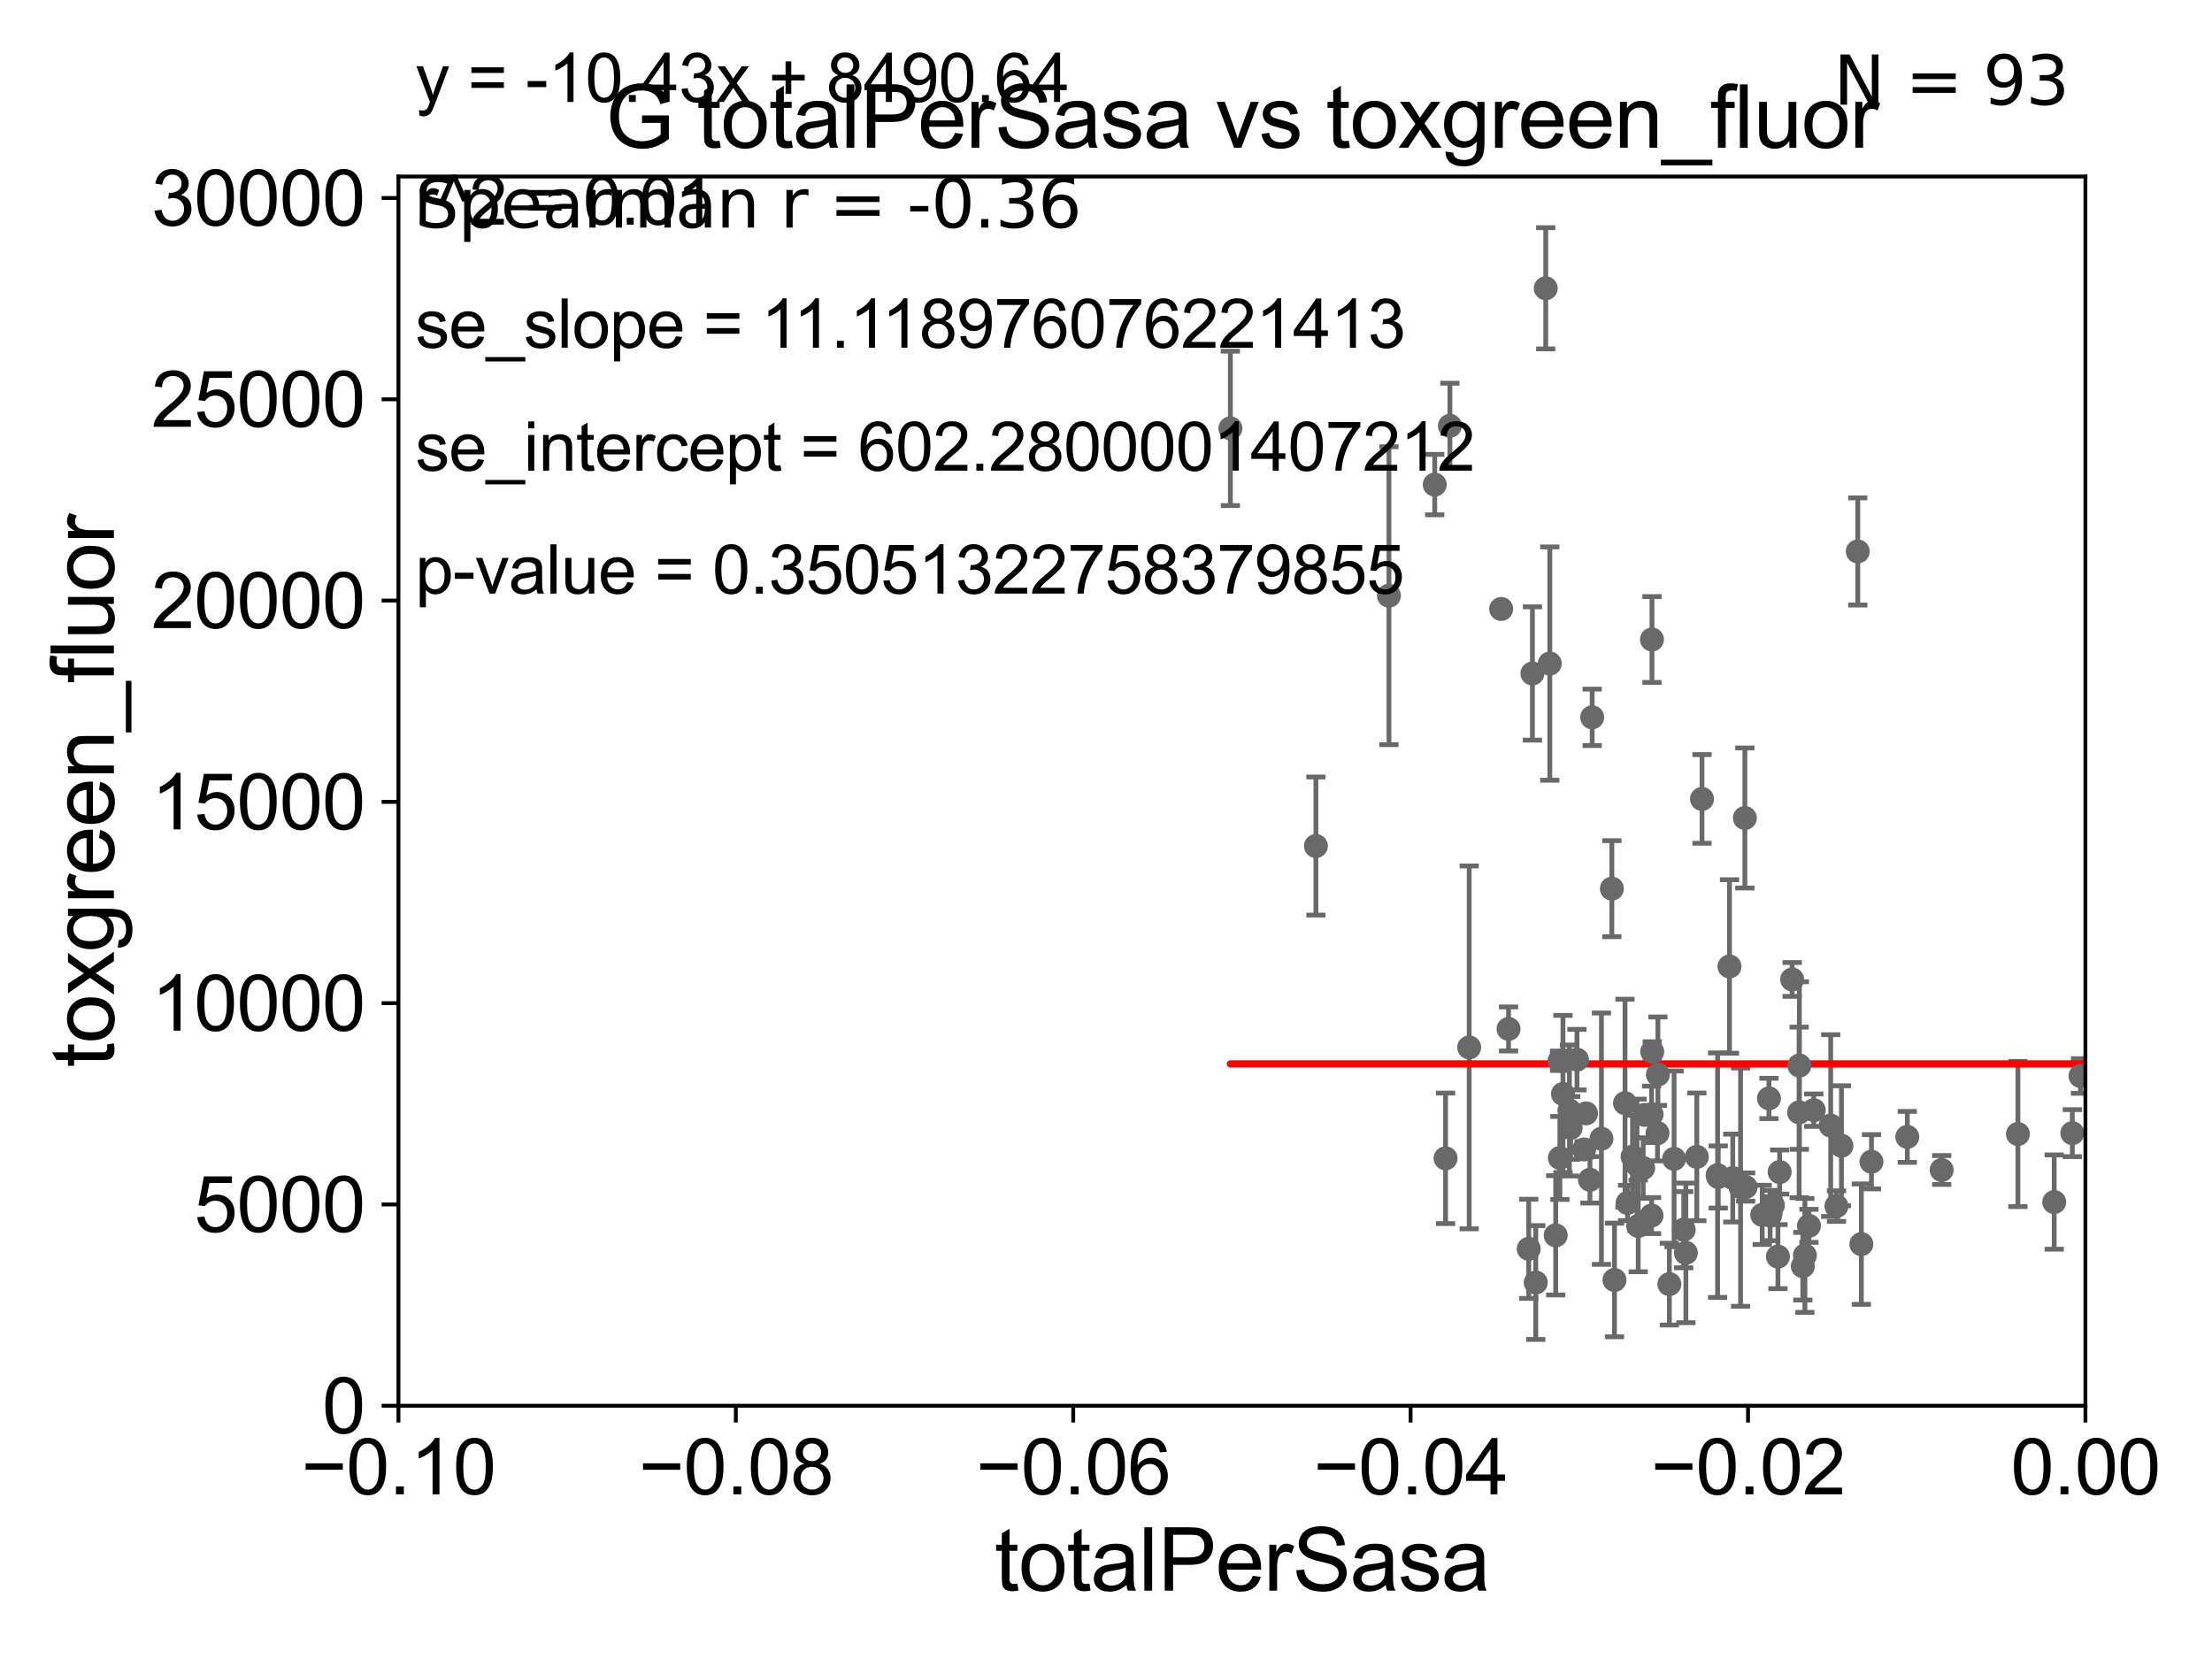 <?xml version="1.0" encoding="utf-8" standalone="no"?>
<!DOCTYPE svg PUBLIC "-//W3C//DTD SVG 1.1//EN"
  "http://www.w3.org/Graphics/SVG/1.1/DTD/svg11.dtd">
<svg xmlns:xlink="http://www.w3.org/1999/xlink" width="460.8pt" height="345.6pt" viewBox="0 0 460.8 345.6" xmlns="http://www.w3.org/2000/svg" version="1.1">
 <defs>
  <style type="text/css">*{stroke-linejoin: round; stroke-linecap: butt}</style>
 </defs>
 <g id="figure_1">
  <g id="patch_1">
   <path d="M 0 345.6 
L 460.8 345.6 
L 460.8 0 
L 0 0 
z
" style="fill: #ffffff"/>
  </g>
  <g id="axes_1">
   <g id="patch_2">
    <path d="M 83 292.84 
L 434.43 292.84 
L 434.43 36.775 
L 83 36.775 
z
" style="fill: #ffffff"/>
   </g>
   <g id="PathCollection_1">
    <defs>
     <path id="m767db189f2" d="M 0 1.118 
C 0.297 1.118 0.581 1 0.791 0.791 
C 1 0.581 1.118 0.297 1.118 0 
C 1.118 -0.297 1 -0.581 0.791 -0.791 
C 0.581 -1 0.297 -1.118 0 -1.118 
C -0.297 -1.118 -0.581 -1 -0.791 -0.791 
C -1 -0.581 -1.118 -0.297 -1.118 0 
C -1.118 0.297 -1 0.581 -0.791 0.791 
C -0.581 1 -0.297 1.118 0 1.118 
z
" style="stroke: #696969"/>
    </defs>
    <g clip-path="url(#p02011b0c9f)">
     <use xlink:href="#m767db189f2" x="33178.6" y="255.129" style="fill: #696969; stroke: #696969"/>
     <use xlink:href="#m767db189f2" x="341.269" y="255.389" style="fill: #696969; stroke: #696969"/>
     <use xlink:href="#m767db189f2" x="350.747" y="256.17" style="fill: #696969; stroke: #696969"/>
     <use xlink:href="#m767db189f2" x="348.744" y="241.414" style="fill: #696969; stroke: #696969"/>
     <use xlink:href="#m767db189f2" x="353.48" y="240.991" style="fill: #696969; stroke: #696969"/>
     <use xlink:href="#m767db189f2" x="312.72" y="126.86" style="fill: #696969; stroke: #696969"/>
     <use xlink:href="#m767db189f2" x="360.285" y="201.333" style="fill: #696969; stroke: #696969"/>
     <use xlink:href="#m767db189f2" x="360.971" y="245.411" style="fill: #696969; stroke: #696969"/>
     <use xlink:href="#m767db189f2" x="328.51" y="220.737" style="fill: #696969; stroke: #696969"/>
     <use xlink:href="#m767db189f2" x="306.059" y="218.193" style="fill: #696969; stroke: #696969"/>
     <use xlink:href="#m767db189f2" x="344.061" y="232.13" style="fill: #696969; stroke: #696969"/>
     <use xlink:href="#m767db189f2" x="318.462" y="260.152" style="fill: #696969; stroke: #696969"/>
     <use xlink:href="#m767db189f2" x="363.654" y="247.283" style="fill: #696969; stroke: #696969"/>
     <use xlink:href="#m767db189f2" x="345.372" y="223.851" style="fill: #696969; stroke: #696969"/>
     <use xlink:href="#m767db189f2" x="368.505" y="228.822" style="fill: #696969; stroke: #696969"/>
     <use xlink:href="#m767db189f2" x="319.929" y="267.172" style="fill: #696969; stroke: #696969"/>
     <use xlink:href="#m767db189f2" x="324.085" y="257.345" style="fill: #696969; stroke: #696969"/>
     <use xlink:href="#m767db189f2" x="327.194" y="234.958" style="fill: #696969; stroke: #696969"/>
     <use xlink:href="#m767db189f2" x="301.141" y="241.298" style="fill: #696969; stroke: #696969"/>
     <use xlink:href="#m767db189f2" x="33178.6" y="241.692" style="fill: #696969; stroke: #696969"/>
     <use xlink:href="#m767db189f2" x="33178.6" y="220.098" style="fill: #696969; stroke: #696969"/>
     <use xlink:href="#m767db189f2" x="344.188" y="219.1" style="fill: #696969; stroke: #696969"/>
     <use xlink:href="#m767db189f2" x="342.601" y="232.249" style="fill: #696969; stroke: #696969"/>
     <use xlink:href="#m767db189f2" x="363.489" y="170.402" style="fill: #696969; stroke: #696969"/>
     <use xlink:href="#m767db189f2" x="314.257" y="214.346" style="fill: #696969; stroke: #696969"/>
     <use xlink:href="#m767db189f2" x="351.202" y="260.996" style="fill: #696969; stroke: #696969"/>
     <use xlink:href="#m767db189f2" x="331.216" y="245.773" style="fill: #696969; stroke: #696969"/>
     <use xlink:href="#m767db189f2" x="330.406" y="231.942" style="fill: #696969; stroke: #696969"/>
     <use xlink:href="#m767db189f2" x="336.329" y="266.64" style="fill: #696969; stroke: #696969"/>
     <use xlink:href="#m767db189f2" x="326.939" y="231.337" style="fill: #696969; stroke: #696969"/>
     <use xlink:href="#m767db189f2" x="319.231" y="140.296" style="fill: #696969; stroke: #696969"/>
     <use xlink:href="#m767db189f2" x="331.681" y="149.431" style="fill: #696969; stroke: #696969"/>
     <use xlink:href="#m767db189f2" x="330.001" y="239.45" style="fill: #696969; stroke: #696969"/>
     <use xlink:href="#m767db189f2" x="322.004" y="60.054" style="fill: #696969; stroke: #696969"/>
     <use xlink:href="#m767db189f2" x="339.048" y="250.593" style="fill: #696969; stroke: #696969"/>
     <use xlink:href="#m767db189f2" x="342.306" y="243.324" style="fill: #696969; stroke: #696969"/>
     <use xlink:href="#m767db189f2" x="324.952" y="241.221" style="fill: #696969; stroke: #696969"/>
     <use xlink:href="#m767db189f2" x="354.558" y="166.435" style="fill: #696969; stroke: #696969"/>
     <use xlink:href="#m767db189f2" x="341.017" y="242.656" style="fill: #696969; stroke: #696969"/>
     <use xlink:href="#m767db189f2" x="344.138" y="133.218" style="fill: #696969; stroke: #696969"/>
     <use xlink:href="#m767db189f2" x="322.849" y="138.234" style="fill: #696969; stroke: #696969"/>
     <use xlink:href="#m767db189f2" x="298.879" y="100.95" style="fill: #696969; stroke: #696969"/>
     <use xlink:href="#m767db189f2" x="344.048" y="253.228" style="fill: #696969; stroke: #696969"/>
     <use xlink:href="#m767db189f2" x="335.785" y="185.122" style="fill: #696969; stroke: #696969"/>
     <use xlink:href="#m767db189f2" x="325.593" y="227.887" style="fill: #696969; stroke: #696969"/>
     <use xlink:href="#m767db189f2" x="324.882" y="220.978" style="fill: #696969; stroke: #696969"/>
     <use xlink:href="#m767db189f2" x="333.609" y="237.211" style="fill: #696969; stroke: #696969"/>
     <use xlink:href="#m767db189f2" x="369.329" y="251.071" style="fill: #696969; stroke: #696969"/>
     <use xlink:href="#m767db189f2" x="347.759" y="267.506" style="fill: #696969; stroke: #696969"/>
     <use xlink:href="#m767db189f2" x="357.943" y="245.19" style="fill: #696969; stroke: #696969"/>
     <use xlink:href="#m767db189f2" x="375.991" y="261.523" style="fill: #696969; stroke: #696969"/>
     <use xlink:href="#m767db189f2" x="377.844" y="231.271" style="fill: #696969; stroke: #696969"/>
     <use xlink:href="#m767db189f2" x="376.839" y="255.364" style="fill: #696969; stroke: #696969"/>
     <use xlink:href="#m767db189f2" x="404.489" y="243.729" style="fill: #696969; stroke: #696969"/>
     <use xlink:href="#m767db189f2" x="397.326" y="236.833" style="fill: #696969; stroke: #696969"/>
     <use xlink:href="#m767db189f2" x="420.367" y="236.239" style="fill: #696969; stroke: #696969"/>
     <use xlink:href="#m767db189f2" x="427.93" y="250.41" style="fill: #696969; stroke: #696969"/>
     <use xlink:href="#m767db189f2" x="431.702" y="236.052" style="fill: #696969; stroke: #696969"/>
     <use xlink:href="#m767db189f2" x="433.411" y="224.149" style="fill: #696969; stroke: #696969"/>
     <use xlink:href="#m767db189f2" x="442.202" y="260.375" style="fill: #696969; stroke: #696969"/>
     <use xlink:href="#m767db189f2" x="445.49" y="266.113" style="fill: #696969; stroke: #696969"/>
     <use xlink:href="#m767db189f2" x="480.216" y="244.362" style="fill: #696969; stroke: #696969"/>
     <use xlink:href="#m767db189f2" x="33178.6" y="245.221" style="fill: #696969; stroke: #696969"/>
     <use xlink:href="#m767db189f2" x="33178.6" y="145.055" style="fill: #696969; stroke: #696969"/>
     <use xlink:href="#m767db189f2" x="289.346" y="124.093" style="fill: #696969; stroke: #696969"/>
     <use xlink:href="#m767db189f2" x="381.369" y="234.483" style="fill: #696969; stroke: #696969"/>
     <use xlink:href="#m767db189f2" x="389.858" y="242.015" style="fill: #696969; stroke: #696969"/>
     <use xlink:href="#m767db189f2" x="357.806" y="244.806" style="fill: #696969; stroke: #696969"/>
     <use xlink:href="#m767db189f2" x="340.093" y="240.953" style="fill: #696969; stroke: #696969"/>
     <use xlink:href="#m767db189f2" x="373.34" y="204.035" style="fill: #696969; stroke: #696969"/>
     <use xlink:href="#m767db189f2" x="362.595" y="247.308" style="fill: #696969; stroke: #696969"/>
     <use xlink:href="#m767db189f2" x="302.042" y="88.704" style="fill: #696969; stroke: #696969"/>
     <use xlink:href="#m767db189f2" x="256.313" y="89.24" style="fill: #696969; stroke: #696969"/>
     <use xlink:href="#m767db189f2" x="274.132" y="176.243" style="fill: #696969; stroke: #696969"/>
     <use xlink:href="#m767db189f2" x="374.795" y="231.731" style="fill: #696969; stroke: #696969"/>
     <use xlink:href="#m767db189f2" x="370.377" y="261.775" style="fill: #696969; stroke: #696969"/>
     <use xlink:href="#m767db189f2" x="374.838" y="221.974" style="fill: #696969; stroke: #696969"/>
     <use xlink:href="#m767db189f2" x="338.521" y="229.811" style="fill: #696969; stroke: #696969"/>
     <use xlink:href="#m767db189f2" x="368.743" y="253.215" style="fill: #696969; stroke: #696969"/>
     <use xlink:href="#m767db189f2" x="345.288" y="236.054" style="fill: #696969; stroke: #696969"/>
     <use xlink:href="#m767db189f2" x="370.736" y="244.156" style="fill: #696969; stroke: #696969"/>
     <use xlink:href="#m767db189f2" x="383.605" y="238.678" style="fill: #696969; stroke: #696969"/>
     <use xlink:href="#m767db189f2" x="367.101" y="253.076" style="fill: #696969; stroke: #696969"/>
     <use xlink:href="#m767db189f2" x="387.008" y="114.876" style="fill: #696969; stroke: #696969"/>
     <use xlink:href="#m767db189f2" x="382.567" y="251.258" style="fill: #696969; stroke: #696969"/>
     <use xlink:href="#m767db189f2" x="375.559" y="263.778" style="fill: #696969; stroke: #696969"/>
     <use xlink:href="#m767db189f2" x="387.753" y="259.174" style="fill: #696969; stroke: #696969"/>
    </g>
   </g>
   <g id="matplotlib.axis_1">
    <g id="xtick_1">
     <g id="line2d_1">
      <defs>
       <path id="m02a73bb642" d="M 0 0 
L 0 3.5 
" style="stroke: #000000; stroke-width: 0.8"/>
      </defs>
      <g>
       <use xlink:href="#m02a73bb642" x="83" y="292.84" style="stroke: #000000; stroke-width: 0.8"/>
      </g>
     </g>
     <g id="text_1">
      <!-- −0.10 -->
      <g transform="translate(62.759 311.293)scale(0.16 -0.16)">
       <defs>
        <path id="ArialMT-2212" d="M 3381 1997 
L 356 1997 
L 356 2522 
L 3381 2522 
L 3381 1997 
z
" transform="scale(0.016)"/>
        <path id="ArialMT-30" d="M 266 2259 
Q 266 3072 433 3567 
Q 600 4063 929 4331 
Q 1259 4600 1759 4600 
Q 2128 4600 2406 4451 
Q 2684 4303 2865 4023 
Q 3047 3744 3150 3342 
Q 3253 2941 3253 2259 
Q 3253 1453 3087 958 
Q 2922 463 2592 192 
Q 2263 -78 1759 -78 
Q 1097 -78 719 397 
Q 266 969 266 2259 
z
M 844 2259 
Q 844 1131 1108 757 
Q 1372 384 1759 384 
Q 2147 384 2411 759 
Q 2675 1134 2675 2259 
Q 2675 3391 2411 3762 
Q 2147 4134 1753 4134 
Q 1366 4134 1134 3806 
Q 844 3388 844 2259 
z
" transform="scale(0.016)"/>
        <path id="ArialMT-2e" d="M 581 0 
L 581 641 
L 1222 641 
L 1222 0 
L 581 0 
z
" transform="scale(0.016)"/>
        <path id="ArialMT-31" d="M 2384 0 
L 1822 0 
L 1822 3584 
Q 1619 3391 1289 3197 
Q 959 3003 697 2906 
L 697 3450 
Q 1169 3672 1522 3987 
Q 1875 4303 2022 4600 
L 2384 4600 
L 2384 0 
z
" transform="scale(0.016)"/>
       </defs>
       <use xlink:href="#ArialMT-2212"/>
       <use xlink:href="#ArialMT-30" x="58.398"/>
       <use xlink:href="#ArialMT-2e" x="114.014"/>
       <use xlink:href="#ArialMT-31" x="141.797"/>
       <use xlink:href="#ArialMT-30" x="197.412"/>
      </g>
     </g>
    </g>
    <g id="xtick_2">
     <g id="line2d_2">
      <g>
       <use xlink:href="#m02a73bb642" x="153.286" y="292.84" style="stroke: #000000; stroke-width: 0.8"/>
      </g>
     </g>
     <g id="text_2">
      <!-- −0.08 -->
      <g transform="translate(133.045 311.293)scale(0.16 -0.16)">
       <defs>
        <path id="ArialMT-38" d="M 1131 2484 
Q 781 2613 612 2850 
Q 444 3088 444 3419 
Q 444 3919 803 4259 
Q 1163 4600 1759 4600 
Q 2359 4600 2725 4251 
Q 3091 3903 3091 3403 
Q 3091 3084 2923 2848 
Q 2756 2613 2416 2484 
Q 2838 2347 3058 2040 
Q 3278 1734 3278 1309 
Q 3278 722 2862 322 
Q 2447 -78 1769 -78 
Q 1091 -78 675 323 
Q 259 725 259 1325 
Q 259 1772 486 2073 
Q 713 2375 1131 2484 
z
M 1019 3438 
Q 1019 3113 1228 2906 
Q 1438 2700 1772 2700 
Q 2097 2700 2305 2904 
Q 2513 3109 2513 3406 
Q 2513 3716 2298 3927 
Q 2084 4138 1766 4138 
Q 1444 4138 1231 3931 
Q 1019 3725 1019 3438 
z
M 838 1322 
Q 838 1081 952 856 
Q 1066 631 1291 507 
Q 1516 384 1775 384 
Q 2178 384 2440 643 
Q 2703 903 2703 1303 
Q 2703 1709 2433 1975 
Q 2163 2241 1756 2241 
Q 1359 2241 1098 1978 
Q 838 1716 838 1322 
z
" transform="scale(0.016)"/>
       </defs>
       <use xlink:href="#ArialMT-2212"/>
       <use xlink:href="#ArialMT-30" x="58.398"/>
       <use xlink:href="#ArialMT-2e" x="114.014"/>
       <use xlink:href="#ArialMT-30" x="141.797"/>
       <use xlink:href="#ArialMT-38" x="197.412"/>
      </g>
     </g>
    </g>
    <g id="xtick_3">
     <g id="line2d_3">
      <g>
       <use xlink:href="#m02a73bb642" x="223.572" y="292.84" style="stroke: #000000; stroke-width: 0.8"/>
      </g>
     </g>
     <g id="text_3">
      <!-- −0.06 -->
      <g transform="translate(203.331 311.293)scale(0.16 -0.16)">
       <defs>
        <path id="ArialMT-36" d="M 3184 3459 
L 2625 3416 
Q 2550 3747 2413 3897 
Q 2184 4138 1850 4138 
Q 1581 4138 1378 3988 
Q 1113 3794 959 3422 
Q 806 3050 800 2363 
Q 1003 2672 1297 2822 
Q 1591 2972 1913 2972 
Q 2475 2972 2870 2558 
Q 3266 2144 3266 1488 
Q 3266 1056 3080 686 
Q 2894 316 2569 119 
Q 2244 -78 1831 -78 
Q 1128 -78 684 439 
Q 241 956 241 2144 
Q 241 3472 731 4075 
Q 1159 4600 1884 4600 
Q 2425 4600 2770 4297 
Q 3116 3994 3184 3459 
z
M 888 1484 
Q 888 1194 1011 928 
Q 1134 663 1356 523 
Q 1578 384 1822 384 
Q 2178 384 2434 671 
Q 2691 959 2691 1453 
Q 2691 1928 2437 2201 
Q 2184 2475 1800 2475 
Q 1419 2475 1153 2201 
Q 888 1928 888 1484 
z
" transform="scale(0.016)"/>
       </defs>
       <use xlink:href="#ArialMT-2212"/>
       <use xlink:href="#ArialMT-30" x="58.398"/>
       <use xlink:href="#ArialMT-2e" x="114.014"/>
       <use xlink:href="#ArialMT-30" x="141.797"/>
       <use xlink:href="#ArialMT-36" x="197.412"/>
      </g>
     </g>
    </g>
    <g id="xtick_4">
     <g id="line2d_4">
      <g>
       <use xlink:href="#m02a73bb642" x="293.858" y="292.84" style="stroke: #000000; stroke-width: 0.8"/>
      </g>
     </g>
     <g id="text_4">
      <!-- −0.04 -->
      <g transform="translate(273.617 311.293)scale(0.16 -0.16)">
       <defs>
        <path id="ArialMT-34" d="M 2069 0 
L 2069 1097 
L 81 1097 
L 81 1613 
L 2172 4581 
L 2631 4581 
L 2631 1613 
L 3250 1613 
L 3250 1097 
L 2631 1097 
L 2631 0 
L 2069 0 
z
M 2069 1613 
L 2069 3678 
L 634 1613 
L 2069 1613 
z
" transform="scale(0.016)"/>
       </defs>
       <use xlink:href="#ArialMT-2212"/>
       <use xlink:href="#ArialMT-30" x="58.398"/>
       <use xlink:href="#ArialMT-2e" x="114.014"/>
       <use xlink:href="#ArialMT-30" x="141.797"/>
       <use xlink:href="#ArialMT-34" x="197.412"/>
      </g>
     </g>
    </g>
    <g id="xtick_5">
     <g id="line2d_5">
      <g>
       <use xlink:href="#m02a73bb642" x="364.144" y="292.84" style="stroke: #000000; stroke-width: 0.8"/>
      </g>
     </g>
     <g id="text_5">
      <!-- −0.02 -->
      <g transform="translate(343.903 311.293)scale(0.16 -0.16)">
       <defs>
        <path id="ArialMT-32" d="M 3222 541 
L 3222 0 
L 194 0 
Q 188 203 259 391 
Q 375 700 629 1000 
Q 884 1300 1366 1694 
Q 2113 2306 2375 2664 
Q 2638 3022 2638 3341 
Q 2638 3675 2398 3904 
Q 2159 4134 1775 4134 
Q 1369 4134 1125 3890 
Q 881 3647 878 3216 
L 300 3275 
Q 359 3922 746 4261 
Q 1134 4600 1788 4600 
Q 2447 4600 2831 4234 
Q 3216 3869 3216 3328 
Q 3216 3053 3103 2787 
Q 2991 2522 2730 2228 
Q 2469 1934 1863 1422 
Q 1356 997 1212 845 
Q 1069 694 975 541 
L 3222 541 
z
" transform="scale(0.016)"/>
       </defs>
       <use xlink:href="#ArialMT-2212"/>
       <use xlink:href="#ArialMT-30" x="58.398"/>
       <use xlink:href="#ArialMT-2e" x="114.014"/>
       <use xlink:href="#ArialMT-30" x="141.797"/>
       <use xlink:href="#ArialMT-32" x="197.412"/>
      </g>
     </g>
    </g>
    <g id="xtick_6">
     <g id="line2d_6">
      <g>
       <use xlink:href="#m02a73bb642" x="434.43" y="292.84" style="stroke: #000000; stroke-width: 0.8"/>
      </g>
     </g>
     <g id="text_6">
      <!-- 0.00 -->
      <g transform="translate(418.861 311.293)scale(0.16 -0.16)">
       <use xlink:href="#ArialMT-30"/>
       <use xlink:href="#ArialMT-2e" x="55.615"/>
       <use xlink:href="#ArialMT-30" x="83.398"/>
       <use xlink:href="#ArialMT-30" x="139.014"/>
      </g>
     </g>
    </g>
    <g id="text_7">
     <!-- totalPerSasa -->
     <g transform="translate(207.187 331.357)scale(0.18 -0.18)">
      <defs>
       <path id="ArialMT-74" d="M 1650 503 
L 1731 6 
Q 1494 -44 1306 -44 
Q 1000 -44 831 53 
Q 663 150 594 308 
Q 525 466 525 972 
L 525 2881 
L 113 2881 
L 113 3319 
L 525 3319 
L 525 4141 
L 1084 4478 
L 1084 3319 
L 1650 3319 
L 1650 2881 
L 1084 2881 
L 1084 941 
Q 1084 700 1114 631 
Q 1144 563 1211 522 
Q 1278 481 1403 481 
Q 1497 481 1650 503 
z
" transform="scale(0.016)"/>
       <path id="ArialMT-6f" d="M 213 1659 
Q 213 2581 725 3025 
Q 1153 3394 1769 3394 
Q 2453 3394 2887 2945 
Q 3322 2497 3322 1706 
Q 3322 1066 3130 698 
Q 2938 331 2570 128 
Q 2203 -75 1769 -75 
Q 1072 -75 642 372 
Q 213 819 213 1659 
z
M 791 1659 
Q 791 1022 1069 705 
Q 1347 388 1769 388 
Q 2188 388 2466 706 
Q 2744 1025 2744 1678 
Q 2744 2294 2464 2611 
Q 2184 2928 1769 2928 
Q 1347 2928 1069 2612 
Q 791 2297 791 1659 
z
" transform="scale(0.016)"/>
       <path id="ArialMT-61" d="M 2588 409 
Q 2275 144 1986 34 
Q 1697 -75 1366 -75 
Q 819 -75 525 192 
Q 231 459 231 875 
Q 231 1119 342 1320 
Q 453 1522 633 1644 
Q 813 1766 1038 1828 
Q 1203 1872 1538 1913 
Q 2219 1994 2541 2106 
Q 2544 2222 2544 2253 
Q 2544 2597 2384 2738 
Q 2169 2928 1744 2928 
Q 1347 2928 1158 2789 
Q 969 2650 878 2297 
L 328 2372 
Q 403 2725 575 2942 
Q 747 3159 1072 3276 
Q 1397 3394 1825 3394 
Q 2250 3394 2515 3294 
Q 2781 3194 2906 3042 
Q 3031 2891 3081 2659 
Q 3109 2516 3109 2141 
L 3109 1391 
Q 3109 606 3145 398 
Q 3181 191 3288 0 
L 2700 0 
Q 2613 175 2588 409 
z
M 2541 1666 
Q 2234 1541 1622 1453 
Q 1275 1403 1131 1340 
Q 988 1278 909 1158 
Q 831 1038 831 891 
Q 831 666 1001 516 
Q 1172 366 1500 366 
Q 1825 366 2078 508 
Q 2331 650 2450 897 
Q 2541 1088 2541 1459 
L 2541 1666 
z
" transform="scale(0.016)"/>
       <path id="ArialMT-6c" d="M 409 0 
L 409 4581 
L 972 4581 
L 972 0 
L 409 0 
z
" transform="scale(0.016)"/>
       <path id="ArialMT-50" d="M 494 0 
L 494 4581 
L 2222 4581 
Q 2678 4581 2919 4538 
Q 3256 4481 3484 4323 
Q 3713 4166 3852 3881 
Q 3991 3597 3991 3256 
Q 3991 2672 3619 2267 
Q 3247 1863 2275 1863 
L 1100 1863 
L 1100 0 
L 494 0 
z
M 1100 2403 
L 2284 2403 
Q 2872 2403 3119 2622 
Q 3366 2841 3366 3238 
Q 3366 3525 3220 3729 
Q 3075 3934 2838 4000 
Q 2684 4041 2272 4041 
L 1100 4041 
L 1100 2403 
z
" transform="scale(0.016)"/>
       <path id="ArialMT-65" d="M 2694 1069 
L 3275 997 
Q 3138 488 2766 206 
Q 2394 -75 1816 -75 
Q 1088 -75 661 373 
Q 234 822 234 1631 
Q 234 2469 665 2931 
Q 1097 3394 1784 3394 
Q 2450 3394 2872 2941 
Q 3294 2488 3294 1666 
Q 3294 1616 3291 1516 
L 816 1516 
Q 847 969 1125 678 
Q 1403 388 1819 388 
Q 2128 388 2347 550 
Q 2566 713 2694 1069 
z
M 847 1978 
L 2700 1978 
Q 2663 2397 2488 2606 
Q 2219 2931 1791 2931 
Q 1403 2931 1139 2672 
Q 875 2413 847 1978 
z
" transform="scale(0.016)"/>
       <path id="ArialMT-72" d="M 416 0 
L 416 3319 
L 922 3319 
L 922 2816 
Q 1116 3169 1280 3281 
Q 1444 3394 1641 3394 
Q 1925 3394 2219 3213 
L 2025 2691 
Q 1819 2813 1613 2813 
Q 1428 2813 1281 2702 
Q 1134 2591 1072 2394 
Q 978 2094 978 1738 
L 978 0 
L 416 0 
z
" transform="scale(0.016)"/>
       <path id="ArialMT-53" d="M 288 1472 
L 859 1522 
Q 900 1178 1048 958 
Q 1197 738 1509 602 
Q 1822 466 2213 466 
Q 2559 466 2825 569 
Q 3091 672 3220 851 
Q 3350 1031 3350 1244 
Q 3350 1459 3225 1620 
Q 3100 1781 2813 1891 
Q 2628 1963 1997 2114 
Q 1366 2266 1113 2400 
Q 784 2572 623 2826 
Q 463 3081 463 3397 
Q 463 3744 659 4045 
Q 856 4347 1234 4503 
Q 1613 4659 2075 4659 
Q 2584 4659 2973 4495 
Q 3363 4331 3572 4012 
Q 3781 3694 3797 3291 
L 3216 3247 
Q 3169 3681 2898 3903 
Q 2628 4125 2100 4125 
Q 1550 4125 1298 3923 
Q 1047 3722 1047 3438 
Q 1047 3191 1225 3031 
Q 1400 2872 2139 2705 
Q 2878 2538 3153 2413 
Q 3553 2228 3743 1945 
Q 3934 1663 3934 1294 
Q 3934 928 3725 604 
Q 3516 281 3123 101 
Q 2731 -78 2241 -78 
Q 1619 -78 1198 103 
Q 778 284 539 648 
Q 300 1013 288 1472 
z
" transform="scale(0.016)"/>
       <path id="ArialMT-73" d="M 197 991 
L 753 1078 
Q 800 744 1014 566 
Q 1228 388 1613 388 
Q 2000 388 2187 545 
Q 2375 703 2375 916 
Q 2375 1106 2209 1216 
Q 2094 1291 1634 1406 
Q 1016 1563 777 1677 
Q 538 1791 414 1992 
Q 291 2194 291 2438 
Q 291 2659 392 2848 
Q 494 3038 669 3163 
Q 800 3259 1026 3326 
Q 1253 3394 1513 3394 
Q 1903 3394 2198 3281 
Q 2494 3169 2634 2976 
Q 2775 2784 2828 2463 
L 2278 2388 
Q 2241 2644 2061 2787 
Q 1881 2931 1553 2931 
Q 1166 2931 1000 2803 
Q 834 2675 834 2503 
Q 834 2394 903 2306 
Q 972 2216 1119 2156 
Q 1203 2125 1616 2013 
Q 2213 1853 2448 1751 
Q 2684 1650 2818 1456 
Q 2953 1263 2953 975 
Q 2953 694 2789 445 
Q 2625 197 2315 61 
Q 2006 -75 1616 -75 
Q 969 -75 630 194 
Q 291 463 197 991 
z
" transform="scale(0.016)"/>
      </defs>
      <use xlink:href="#ArialMT-74"/>
      <use xlink:href="#ArialMT-6f" x="27.783"/>
      <use xlink:href="#ArialMT-74" x="83.398"/>
      <use xlink:href="#ArialMT-61" x="111.182"/>
      <use xlink:href="#ArialMT-6c" x="166.797"/>
      <use xlink:href="#ArialMT-50" x="189.014"/>
      <use xlink:href="#ArialMT-65" x="255.713"/>
      <use xlink:href="#ArialMT-72" x="311.328"/>
      <use xlink:href="#ArialMT-53" x="344.629"/>
      <use xlink:href="#ArialMT-61" x="411.328"/>
      <use xlink:href="#ArialMT-73" x="466.943"/>
      <use xlink:href="#ArialMT-61" x="516.943"/>
     </g>
    </g>
   </g>
   <g id="matplotlib.axis_2">
    <g id="ytick_1">
     <g id="line2d_7">
      <defs>
       <path id="maab64fc676" d="M 0 0 
L -3.5 0 
" style="stroke: #000000; stroke-width: 0.8"/>
      </defs>
      <g>
       <use xlink:href="#maab64fc676" x="83" y="292.84" style="stroke: #000000; stroke-width: 0.8"/>
      </g>
     </g>
     <g id="text_8">
      <!-- 0 -->
      <g transform="translate(67.103 298.566)scale(0.16 -0.16)">
       <use xlink:href="#ArialMT-30"/>
      </g>
     </g>
    </g>
    <g id="ytick_2">
     <g id="line2d_8">
      <g>
       <use xlink:href="#maab64fc676" x="83" y="250.908" style="stroke: #000000; stroke-width: 0.8"/>
      </g>
     </g>
     <g id="text_9">
      <!-- 5000 -->
      <g transform="translate(40.41 256.634)scale(0.16 -0.16)">
       <defs>
        <path id="ArialMT-35" d="M 266 1200 
L 856 1250 
Q 922 819 1161 601 
Q 1400 384 1738 384 
Q 2144 384 2425 690 
Q 2706 997 2706 1503 
Q 2706 1984 2436 2262 
Q 2166 2541 1728 2541 
Q 1456 2541 1237 2417 
Q 1019 2294 894 2097 
L 366 2166 
L 809 4519 
L 3088 4519 
L 3088 3981 
L 1259 3981 
L 1013 2750 
Q 1425 3038 1878 3038 
Q 2478 3038 2890 2622 
Q 3303 2206 3303 1553 
Q 3303 931 2941 478 
Q 2500 -78 1738 -78 
Q 1113 -78 717 272 
Q 322 622 266 1200 
z
" transform="scale(0.016)"/>
       </defs>
       <use xlink:href="#ArialMT-35"/>
       <use xlink:href="#ArialMT-30" x="55.615"/>
       <use xlink:href="#ArialMT-30" x="111.23"/>
       <use xlink:href="#ArialMT-30" x="166.846"/>
      </g>
     </g>
    </g>
    <g id="ytick_3">
     <g id="line2d_9">
      <g>
       <use xlink:href="#maab64fc676" x="83" y="208.976" style="stroke: #000000; stroke-width: 0.8"/>
      </g>
     </g>
     <g id="text_10">
      <!-- 10000 -->
      <g transform="translate(31.512 214.702)scale(0.16 -0.16)">
       <use xlink:href="#ArialMT-31"/>
       <use xlink:href="#ArialMT-30" x="55.615"/>
       <use xlink:href="#ArialMT-30" x="111.23"/>
       <use xlink:href="#ArialMT-30" x="166.846"/>
       <use xlink:href="#ArialMT-30" x="222.461"/>
      </g>
     </g>
    </g>
    <g id="ytick_4">
     <g id="line2d_10">
      <g>
       <use xlink:href="#maab64fc676" x="83" y="167.043" style="stroke: #000000; stroke-width: 0.8"/>
      </g>
     </g>
     <g id="text_11">
      <!-- 15000 -->
      <g transform="translate(31.512 172.77)scale(0.16 -0.16)">
       <use xlink:href="#ArialMT-31"/>
       <use xlink:href="#ArialMT-35" x="55.615"/>
       <use xlink:href="#ArialMT-30" x="111.23"/>
       <use xlink:href="#ArialMT-30" x="166.846"/>
       <use xlink:href="#ArialMT-30" x="222.461"/>
      </g>
     </g>
    </g>
    <g id="ytick_5">
     <g id="line2d_11">
      <g>
       <use xlink:href="#maab64fc676" x="83" y="125.111" style="stroke: #000000; stroke-width: 0.8"/>
      </g>
     </g>
     <g id="text_12">
      <!-- 20000 -->
      <g transform="translate(31.512 130.837)scale(0.16 -0.16)">
       <use xlink:href="#ArialMT-32"/>
       <use xlink:href="#ArialMT-30" x="55.615"/>
       <use xlink:href="#ArialMT-30" x="111.23"/>
       <use xlink:href="#ArialMT-30" x="166.846"/>
       <use xlink:href="#ArialMT-30" x="222.461"/>
      </g>
     </g>
    </g>
    <g id="ytick_6">
     <g id="line2d_12">
      <g>
       <use xlink:href="#maab64fc676" x="83" y="83.179" style="stroke: #000000; stroke-width: 0.8"/>
      </g>
     </g>
     <g id="text_13">
      <!-- 25000 -->
      <g transform="translate(31.512 88.905)scale(0.16 -0.16)">
       <use xlink:href="#ArialMT-32"/>
       <use xlink:href="#ArialMT-35" x="55.615"/>
       <use xlink:href="#ArialMT-30" x="111.23"/>
       <use xlink:href="#ArialMT-30" x="166.846"/>
       <use xlink:href="#ArialMT-30" x="222.461"/>
      </g>
     </g>
    </g>
    <g id="ytick_7">
     <g id="line2d_13">
      <g>
       <use xlink:href="#maab64fc676" x="83" y="41.247" style="stroke: #000000; stroke-width: 0.8"/>
      </g>
     </g>
     <g id="text_14">
      <!-- 30000 -->
      <g transform="translate(31.512 46.973)scale(0.16 -0.16)">
       <defs>
        <path id="ArialMT-33" d="M 269 1209 
L 831 1284 
Q 928 806 1161 595 
Q 1394 384 1728 384 
Q 2125 384 2398 659 
Q 2672 934 2672 1341 
Q 2672 1728 2419 1979 
Q 2166 2231 1775 2231 
Q 1616 2231 1378 2169 
L 1441 2663 
Q 1497 2656 1531 2656 
Q 1891 2656 2178 2843 
Q 2466 3031 2466 3422 
Q 2466 3731 2256 3934 
Q 2047 4138 1716 4138 
Q 1388 4138 1169 3931 
Q 950 3725 888 3313 
L 325 3413 
Q 428 3978 793 4289 
Q 1159 4600 1703 4600 
Q 2078 4600 2393 4439 
Q 2709 4278 2876 4000 
Q 3044 3722 3044 3409 
Q 3044 3113 2884 2869 
Q 2725 2625 2413 2481 
Q 2819 2388 3044 2092 
Q 3269 1797 3269 1353 
Q 3269 753 2831 336 
Q 2394 -81 1725 -81 
Q 1122 -81 723 278 
Q 325 638 269 1209 
z
" transform="scale(0.016)"/>
       </defs>
       <use xlink:href="#ArialMT-33"/>
       <use xlink:href="#ArialMT-30" x="55.615"/>
       <use xlink:href="#ArialMT-30" x="111.23"/>
       <use xlink:href="#ArialMT-30" x="166.846"/>
       <use xlink:href="#ArialMT-30" x="222.461"/>
      </g>
     </g>
    </g>
    <g id="text_15">
     <!-- toxgreen_fluor -->
     <g transform="translate(23.724 222.34)rotate(-90)scale(0.18 -0.18)">
      <defs>
       <path id="ArialMT-78" d="M 47 0 
L 1259 1725 
L 138 3319 
L 841 3319 
L 1350 2541 
Q 1494 2319 1581 2169 
Q 1719 2375 1834 2534 
L 2394 3319 
L 3066 3319 
L 1919 1756 
L 3153 0 
L 2463 0 
L 1781 1031 
L 1600 1309 
L 728 0 
L 47 0 
z
" transform="scale(0.016)"/>
       <path id="ArialMT-67" d="M 319 -275 
L 866 -356 
Q 900 -609 1056 -725 
Q 1266 -881 1628 -881 
Q 2019 -881 2231 -725 
Q 2444 -569 2519 -288 
Q 2563 -116 2559 434 
Q 2191 0 1641 0 
Q 956 0 581 494 
Q 206 988 206 1678 
Q 206 2153 378 2554 
Q 550 2956 876 3175 
Q 1203 3394 1644 3394 
Q 2231 3394 2613 2919 
L 2613 3319 
L 3131 3319 
L 3131 450 
Q 3131 -325 2973 -648 
Q 2816 -972 2473 -1159 
Q 2131 -1347 1631 -1347 
Q 1038 -1347 672 -1080 
Q 306 -813 319 -275 
z
M 784 1719 
Q 784 1066 1043 766 
Q 1303 466 1694 466 
Q 2081 466 2343 764 
Q 2606 1063 2606 1700 
Q 2606 2309 2336 2618 
Q 2066 2928 1684 2928 
Q 1309 2928 1046 2623 
Q 784 2319 784 1719 
z
" transform="scale(0.016)"/>
       <path id="ArialMT-6e" d="M 422 0 
L 422 3319 
L 928 3319 
L 928 2847 
Q 1294 3394 1984 3394 
Q 2284 3394 2536 3286 
Q 2788 3178 2913 3003 
Q 3038 2828 3088 2588 
Q 3119 2431 3119 2041 
L 3119 0 
L 2556 0 
L 2556 2019 
Q 2556 2363 2490 2533 
Q 2425 2703 2258 2804 
Q 2091 2906 1866 2906 
Q 1506 2906 1245 2678 
Q 984 2450 984 1813 
L 984 0 
L 422 0 
z
" transform="scale(0.016)"/>
       <path id="ArialMT-5f" d="M -97 -1272 
L -97 -866 
L 3631 -866 
L 3631 -1272 
L -97 -1272 
z
" transform="scale(0.016)"/>
       <path id="ArialMT-66" d="M 556 0 
L 556 2881 
L 59 2881 
L 59 3319 
L 556 3319 
L 556 3672 
Q 556 4006 616 4169 
Q 697 4388 901 4523 
Q 1106 4659 1475 4659 
Q 1713 4659 2000 4603 
L 1916 4113 
Q 1741 4144 1584 4144 
Q 1328 4144 1222 4034 
Q 1116 3925 1116 3625 
L 1116 3319 
L 1763 3319 
L 1763 2881 
L 1116 2881 
L 1116 0 
L 556 0 
z
" transform="scale(0.016)"/>
       <path id="ArialMT-75" d="M 2597 0 
L 2597 488 
Q 2209 -75 1544 -75 
Q 1250 -75 995 37 
Q 741 150 617 320 
Q 494 491 444 738 
Q 409 903 409 1263 
L 409 3319 
L 972 3319 
L 972 1478 
Q 972 1038 1006 884 
Q 1059 663 1231 536 
Q 1403 409 1656 409 
Q 1909 409 2131 539 
Q 2353 669 2445 892 
Q 2538 1116 2538 1541 
L 2538 3319 
L 3100 3319 
L 3100 0 
L 2597 0 
z
" transform="scale(0.016)"/>
      </defs>
      <use xlink:href="#ArialMT-74"/>
      <use xlink:href="#ArialMT-6f" x="27.783"/>
      <use xlink:href="#ArialMT-78" x="83.398"/>
      <use xlink:href="#ArialMT-67" x="133.398"/>
      <use xlink:href="#ArialMT-72" x="189.014"/>
      <use xlink:href="#ArialMT-65" x="222.314"/>
      <use xlink:href="#ArialMT-65" x="277.93"/>
      <use xlink:href="#ArialMT-6e" x="333.545"/>
      <use xlink:href="#ArialMT-5f" x="389.16"/>
      <use xlink:href="#ArialMT-66" x="444.775"/>
      <use xlink:href="#ArialMT-6c" x="472.559"/>
      <use xlink:href="#ArialMT-75" x="494.775"/>
      <use xlink:href="#ArialMT-6f" x="550.391"/>
      <use xlink:href="#ArialMT-72" x="606.006"/>
     </g>
    </g>
   </g>
   <g id="LineCollection_1">
    <path clip-path="url(#p02011b0c9f)" style="fill: none; stroke: #696969"/>
    <path d="M 341.269 264.935 
L 341.269 245.842 
" clip-path="url(#p02011b0c9f)" style="fill: none; stroke: #696969"/>
    <path d="M 350.747 264.106 
L 350.747 248.235 
" clip-path="url(#p02011b0c9f)" style="fill: none; stroke: #696969"/>
    <path d="M 348.744 259.719 
L 348.744 223.109 
" clip-path="url(#p02011b0c9f)" style="fill: none; stroke: #696969"/>
    <path d="M 353.48 254.291 
L 353.48 227.69 
" clip-path="url(#p02011b0c9f)" style="fill: none; stroke: #696969"/>
    <path d="M 312.72 127.433 
L 312.72 126.287 
" clip-path="url(#p02011b0c9f)" style="fill: none; stroke: #696969"/>
    <path d="M 360.285 219.402 
L 360.285 183.264 
" clip-path="url(#p02011b0c9f)" style="fill: none; stroke: #696969"/>
    <path d="M 360.971 254.561 
L 360.971 236.261 
" clip-path="url(#p02011b0c9f)" style="fill: none; stroke: #696969"/>
    <path d="M 328.51 227.045 
L 328.51 214.429 
" clip-path="url(#p02011b0c9f)" style="fill: none; stroke: #696969"/>
    <path d="M 306.059 255.99 
L 306.059 180.395 
" clip-path="url(#p02011b0c9f)" style="fill: none; stroke: #696969"/>
    <path d="M 344.061 238.009 
L 344.061 226.252 
" clip-path="url(#p02011b0c9f)" style="fill: none; stroke: #696969"/>
    <path d="M 318.462 270.479 
L 318.462 249.825 
" clip-path="url(#p02011b0c9f)" style="fill: none; stroke: #696969"/>
    <path d="M 363.654 250.229 
L 363.654 244.337 
" clip-path="url(#p02011b0c9f)" style="fill: none; stroke: #696969"/>
    <path d="M 345.372 235.843 
L 345.372 211.858 
" clip-path="url(#p02011b0c9f)" style="fill: none; stroke: #696969"/>
    <path d="M 368.505 233.021 
L 368.505 224.622 
" clip-path="url(#p02011b0c9f)" style="fill: none; stroke: #696969"/>
    <path d="M 319.929 279.026 
L 319.929 255.319 
" clip-path="url(#p02011b0c9f)" style="fill: none; stroke: #696969"/>
    <path d="M 324.085 269.768 
L 324.085 244.921 
" clip-path="url(#p02011b0c9f)" style="fill: none; stroke: #696969"/>
    <path d="M 327.194 241.503 
L 327.194 228.413 
" clip-path="url(#p02011b0c9f)" style="fill: none; stroke: #696969"/>
    <path d="M 301.141 254.894 
L 301.141 227.701 
" clip-path="url(#p02011b0c9f)" style="fill: none; stroke: #696969"/>
    <path clip-path="url(#p02011b0c9f)" style="fill: none; stroke: #696969"/>
    <path d="M 344.188 221.188 
L 344.188 217.012 
" clip-path="url(#p02011b0c9f)" style="fill: none; stroke: #696969"/>
    <path d="M 342.601 232.828 
L 342.601 231.671 
" clip-path="url(#p02011b0c9f)" style="fill: none; stroke: #696969"/>
    <path d="M 363.489 184.987 
L 363.489 155.818 
" clip-path="url(#p02011b0c9f)" style="fill: none; stroke: #696969"/>
    <path d="M 314.257 218.933 
L 314.257 209.759 
" clip-path="url(#p02011b0c9f)" style="fill: none; stroke: #696969"/>
    <path d="M 351.202 275.536 
L 351.202 246.456 
" clip-path="url(#p02011b0c9f)" style="fill: none; stroke: #696969"/>
    <path d="M 331.216 250.612 
L 331.216 240.934 
" clip-path="url(#p02011b0c9f)" style="fill: none; stroke: #696969"/>
    <path d="M 330.406 232.712 
L 330.406 231.172 
" clip-path="url(#p02011b0c9f)" style="fill: none; stroke: #696969"/>
    <path d="M 336.329 278.475 
L 336.329 254.805 
" clip-path="url(#p02011b0c9f)" style="fill: none; stroke: #696969"/>
    <path d="M 326.939 244.983 
L 326.939 217.691 
" clip-path="url(#p02011b0c9f)" style="fill: none; stroke: #696969"/>
    <path d="M 319.231 154.183 
L 319.231 126.41 
" clip-path="url(#p02011b0c9f)" style="fill: none; stroke: #696969"/>
    <path d="M 331.681 155.306 
L 331.681 143.557 
" clip-path="url(#p02011b0c9f)" style="fill: none; stroke: #696969"/>
    <path d="M 330.001 241.08 
L 330.001 237.82 
" clip-path="url(#p02011b0c9f)" style="fill: none; stroke: #696969"/>
    <path d="M 322.004 72.677 
L 322.004 47.43 
" clip-path="url(#p02011b0c9f)" style="fill: none; stroke: #696969"/>
    <path d="M 339.048 254.274 
L 339.048 246.912 
" clip-path="url(#p02011b0c9f)" style="fill: none; stroke: #696969"/>
    <path d="M 342.306 249.625 
L 342.306 237.023 
" clip-path="url(#p02011b0c9f)" style="fill: none; stroke: #696969"/>
    <path d="M 324.952 249.868 
L 324.952 232.574 
" clip-path="url(#p02011b0c9f)" style="fill: none; stroke: #696969"/>
    <path d="M 354.558 175.667 
L 354.558 157.202 
" clip-path="url(#p02011b0c9f)" style="fill: none; stroke: #696969"/>
    <path d="M 341.017 256.34 
L 341.017 228.971 
" clip-path="url(#p02011b0c9f)" style="fill: none; stroke: #696969"/>
    <path d="M 344.138 142.155 
L 344.138 124.281 
" clip-path="url(#p02011b0c9f)" style="fill: none; stroke: #696969"/>
    <path d="M 322.849 162.534 
L 322.849 113.935 
" clip-path="url(#p02011b0c9f)" style="fill: none; stroke: #696969"/>
    <path d="M 298.879 107.242 
L 298.879 94.657 
" clip-path="url(#p02011b0c9f)" style="fill: none; stroke: #696969"/>
    <path d="M 344.048 256.978 
L 344.048 249.479 
" clip-path="url(#p02011b0c9f)" style="fill: none; stroke: #696969"/>
    <path d="M 335.785 195.125 
L 335.785 175.12 
" clip-path="url(#p02011b0c9f)" style="fill: none; stroke: #696969"/>
    <path d="M 325.593 244.257 
L 325.593 211.516 
" clip-path="url(#p02011b0c9f)" style="fill: none; stroke: #696969"/>
    <path d="M 324.882 222.999 
L 324.882 218.957 
" clip-path="url(#p02011b0c9f)" style="fill: none; stroke: #696969"/>
    <path d="M 333.609 263.389 
L 333.609 211.032 
" clip-path="url(#p02011b0c9f)" style="fill: none; stroke: #696969"/>
    <path d="M 369.329 252.853 
L 369.329 249.289 
" clip-path="url(#p02011b0c9f)" style="fill: none; stroke: #696969"/>
    <path d="M 347.759 276.028 
L 347.759 258.985 
" clip-path="url(#p02011b0c9f)" style="fill: none; stroke: #696969"/>
    <path d="M 357.943 251.667 
L 357.943 238.713 
" clip-path="url(#p02011b0c9f)" style="fill: none; stroke: #696969"/>
    <path d="M 375.991 273.386 
L 375.991 249.66 
" clip-path="url(#p02011b0c9f)" style="fill: none; stroke: #696969"/>
    <path d="M 377.844 234.647 
L 377.844 227.894 
" clip-path="url(#p02011b0c9f)" style="fill: none; stroke: #696969"/>
    <path d="M 376.839 258.806 
L 376.839 251.922 
" clip-path="url(#p02011b0c9f)" style="fill: none; stroke: #696969"/>
    <path d="M 404.489 246.735 
L 404.489 240.723 
" clip-path="url(#p02011b0c9f)" style="fill: none; stroke: #696969"/>
    <path d="M 397.326 242.14 
L 397.326 231.527 
" clip-path="url(#p02011b0c9f)" style="fill: none; stroke: #696969"/>
    <path d="M 420.367 251.354 
L 420.367 221.124 
" clip-path="url(#p02011b0c9f)" style="fill: none; stroke: #696969"/>
    <path d="M 427.93 260.231 
L 427.93 240.589 
" clip-path="url(#p02011b0c9f)" style="fill: none; stroke: #696969"/>
    <path d="M 431.702 240.951 
L 431.702 231.152 
" clip-path="url(#p02011b0c9f)" style="fill: none; stroke: #696969"/>
    <path d="M 433.411 227.752 
L 433.411 220.546 
" clip-path="url(#p02011b0c9f)" style="fill: none; stroke: #696969"/>
    <path d="M 442.202 274.662 
L 442.202 246.088 
" clip-path="url(#p02011b0c9f)" style="fill: none; stroke: #696969"/>
    <path d="M 445.49 279.106 
L 445.49 253.12 
" clip-path="url(#p02011b0c9f)" style="fill: none; stroke: #696969"/>
    <path clip-path="url(#p02011b0c9f)" style="fill: none; stroke: #696969"/>
    <path clip-path="url(#p02011b0c9f)" style="fill: none; stroke: #696969"/>
    <path clip-path="url(#p02011b0c9f)" style="fill: none; stroke: #696969"/>
    <path clip-path="url(#p02011b0c9f)" style="fill: none; stroke: #696969"/>
    <path clip-path="url(#p02011b0c9f)" style="fill: none; stroke: #696969"/>
    <path clip-path="url(#p02011b0c9f)" style="fill: none; stroke: #696969"/>
    <path clip-path="url(#p02011b0c9f)" style="fill: none; stroke: #696969"/>
    <path clip-path="url(#p02011b0c9f)" style="fill: none; stroke: #696969"/>
    <path clip-path="url(#p02011b0c9f)" style="fill: none; stroke: #696969"/>
    <path clip-path="url(#p02011b0c9f)" style="fill: none; stroke: #696969"/>
    <path d="M 289.346 155.126 
L 289.346 93.061 
" clip-path="url(#p02011b0c9f)" style="fill: none; stroke: #696969"/>
    <path d="M 381.369 253.412 
L 381.369 215.553 
" clip-path="url(#p02011b0c9f)" style="fill: none; stroke: #696969"/>
    <path d="M 389.858 247.669 
L 389.858 236.361 
" clip-path="url(#p02011b0c9f)" style="fill: none; stroke: #696969"/>
    <path d="M 357.806 270.271 
L 357.806 219.34 
" clip-path="url(#p02011b0c9f)" style="fill: none; stroke: #696969"/>
    <path d="M 340.093 249.592 
L 340.093 232.315 
" clip-path="url(#p02011b0c9f)" style="fill: none; stroke: #696969"/>
    <path d="M 373.34 207.56 
L 373.34 200.51 
" clip-path="url(#p02011b0c9f)" style="fill: none; stroke: #696969"/>
    <path d="M 362.595 272.125 
L 362.595 222.491 
" clip-path="url(#p02011b0c9f)" style="fill: none; stroke: #696969"/>
    <path d="M 302.042 97.582 
L 302.042 79.826 
" clip-path="url(#p02011b0c9f)" style="fill: none; stroke: #696969"/>
    <path d="M 256.313 105.321 
L 256.313 73.159 
" clip-path="url(#p02011b0c9f)" style="fill: none; stroke: #696969"/>
    <path d="M 274.132 190.626 
L 274.132 161.86 
" clip-path="url(#p02011b0c9f)" style="fill: none; stroke: #696969"/>
    <path d="M 374.795 249.499 
L 374.795 213.962 
" clip-path="url(#p02011b0c9f)" style="fill: none; stroke: #696969"/>
    <path d="M 370.377 268.449 
L 370.377 255.101 
" clip-path="url(#p02011b0c9f)" style="fill: none; stroke: #696969"/>
    <path d="M 374.838 239.422 
L 374.838 204.525 
" clip-path="url(#p02011b0c9f)" style="fill: none; stroke: #696969"/>
    <path d="M 338.521 251.473 
L 338.521 208.149 
" clip-path="url(#p02011b0c9f)" style="fill: none; stroke: #696969"/>
    <path d="M 368.743 258.454 
L 368.743 247.975 
" clip-path="url(#p02011b0c9f)" style="fill: none; stroke: #696969"/>
    <path d="M 345.288 241.833 
L 345.288 230.275 
" clip-path="url(#p02011b0c9f)" style="fill: none; stroke: #696969"/>
    <path d="M 370.736 248.752 
L 370.736 239.56 
" clip-path="url(#p02011b0c9f)" style="fill: none; stroke: #696969"/>
    <path d="M 383.605 251.171 
L 383.605 226.185 
" clip-path="url(#p02011b0c9f)" style="fill: none; stroke: #696969"/>
    <path d="M 367.101 259.244 
L 367.101 246.908 
" clip-path="url(#p02011b0c9f)" style="fill: none; stroke: #696969"/>
    <path d="M 387.008 126.036 
L 387.008 103.717 
" clip-path="url(#p02011b0c9f)" style="fill: none; stroke: #696969"/>
    <path d="M 382.567 254.445 
L 382.567 248.072 
" clip-path="url(#p02011b0c9f)" style="fill: none; stroke: #696969"/>
    <path d="M 375.559 270.821 
L 375.559 256.735 
" clip-path="url(#p02011b0c9f)" style="fill: none; stroke: #696969"/>
    <path d="M 387.753 271.716 
L 387.753 246.633 
" clip-path="url(#p02011b0c9f)" style="fill: none; stroke: #696969"/>
   </g>
   <g id="line2d_14">
    <defs>
     <path id="m96833e8dcc" d="M 2 0 
L -2 -0 
" style="stroke: #696969"/>
    </defs>
    <g clip-path="url(#p02011b0c9f)">
     <use xlink:href="#m96833e8dcc" x="33178.6" y="264.867" style="fill: #696969; stroke: #696969"/>
     <use xlink:href="#m96833e8dcc" x="341.269" y="264.935" style="fill: #696969; stroke: #696969"/>
     <use xlink:href="#m96833e8dcc" x="350.747" y="264.106" style="fill: #696969; stroke: #696969"/>
     <use xlink:href="#m96833e8dcc" x="348.744" y="259.719" style="fill: #696969; stroke: #696969"/>
     <use xlink:href="#m96833e8dcc" x="353.48" y="254.291" style="fill: #696969; stroke: #696969"/>
     <use xlink:href="#m96833e8dcc" x="312.72" y="127.433" style="fill: #696969; stroke: #696969"/>
     <use xlink:href="#m96833e8dcc" x="360.285" y="219.402" style="fill: #696969; stroke: #696969"/>
     <use xlink:href="#m96833e8dcc" x="360.971" y="254.561" style="fill: #696969; stroke: #696969"/>
     <use xlink:href="#m96833e8dcc" x="328.51" y="227.045" style="fill: #696969; stroke: #696969"/>
     <use xlink:href="#m96833e8dcc" x="306.059" y="255.99" style="fill: #696969; stroke: #696969"/>
     <use xlink:href="#m96833e8dcc" x="344.061" y="238.009" style="fill: #696969; stroke: #696969"/>
     <use xlink:href="#m96833e8dcc" x="318.462" y="270.479" style="fill: #696969; stroke: #696969"/>
     <use xlink:href="#m96833e8dcc" x="363.654" y="250.229" style="fill: #696969; stroke: #696969"/>
     <use xlink:href="#m96833e8dcc" x="345.372" y="235.843" style="fill: #696969; stroke: #696969"/>
     <use xlink:href="#m96833e8dcc" x="368.505" y="233.021" style="fill: #696969; stroke: #696969"/>
     <use xlink:href="#m96833e8dcc" x="319.929" y="279.026" style="fill: #696969; stroke: #696969"/>
     <use xlink:href="#m96833e8dcc" x="324.085" y="269.768" style="fill: #696969; stroke: #696969"/>
     <use xlink:href="#m96833e8dcc" x="327.194" y="241.503" style="fill: #696969; stroke: #696969"/>
     <use xlink:href="#m96833e8dcc" x="301.141" y="254.894" style="fill: #696969; stroke: #696969"/>
     <use xlink:href="#m96833e8dcc" x="33178.6" y="255.228" style="fill: #696969; stroke: #696969"/>
     <use xlink:href="#m96833e8dcc" x="33178.6" y="222.439" style="fill: #696969; stroke: #696969"/>
     <use xlink:href="#m96833e8dcc" x="344.188" y="221.188" style="fill: #696969; stroke: #696969"/>
     <use xlink:href="#m96833e8dcc" x="342.601" y="232.828" style="fill: #696969; stroke: #696969"/>
     <use xlink:href="#m96833e8dcc" x="363.489" y="184.987" style="fill: #696969; stroke: #696969"/>
     <use xlink:href="#m96833e8dcc" x="314.257" y="218.933" style="fill: #696969; stroke: #696969"/>
     <use xlink:href="#m96833e8dcc" x="351.202" y="275.536" style="fill: #696969; stroke: #696969"/>
     <use xlink:href="#m96833e8dcc" x="331.216" y="250.612" style="fill: #696969; stroke: #696969"/>
     <use xlink:href="#m96833e8dcc" x="330.406" y="232.712" style="fill: #696969; stroke: #696969"/>
     <use xlink:href="#m96833e8dcc" x="336.329" y="278.475" style="fill: #696969; stroke: #696969"/>
     <use xlink:href="#m96833e8dcc" x="326.939" y="244.983" style="fill: #696969; stroke: #696969"/>
     <use xlink:href="#m96833e8dcc" x="319.231" y="154.183" style="fill: #696969; stroke: #696969"/>
     <use xlink:href="#m96833e8dcc" x="331.681" y="155.306" style="fill: #696969; stroke: #696969"/>
     <use xlink:href="#m96833e8dcc" x="330.001" y="241.08" style="fill: #696969; stroke: #696969"/>
     <use xlink:href="#m96833e8dcc" x="322.004" y="72.677" style="fill: #696969; stroke: #696969"/>
     <use xlink:href="#m96833e8dcc" x="339.048" y="254.274" style="fill: #696969; stroke: #696969"/>
     <use xlink:href="#m96833e8dcc" x="342.306" y="249.625" style="fill: #696969; stroke: #696969"/>
     <use xlink:href="#m96833e8dcc" x="324.952" y="249.868" style="fill: #696969; stroke: #696969"/>
     <use xlink:href="#m96833e8dcc" x="354.558" y="175.667" style="fill: #696969; stroke: #696969"/>
     <use xlink:href="#m96833e8dcc" x="341.017" y="256.34" style="fill: #696969; stroke: #696969"/>
     <use xlink:href="#m96833e8dcc" x="344.138" y="142.155" style="fill: #696969; stroke: #696969"/>
     <use xlink:href="#m96833e8dcc" x="322.849" y="162.534" style="fill: #696969; stroke: #696969"/>
     <use xlink:href="#m96833e8dcc" x="298.879" y="107.242" style="fill: #696969; stroke: #696969"/>
     <use xlink:href="#m96833e8dcc" x="344.048" y="256.978" style="fill: #696969; stroke: #696969"/>
     <use xlink:href="#m96833e8dcc" x="335.785" y="195.125" style="fill: #696969; stroke: #696969"/>
     <use xlink:href="#m96833e8dcc" x="325.593" y="244.257" style="fill: #696969; stroke: #696969"/>
     <use xlink:href="#m96833e8dcc" x="324.882" y="222.999" style="fill: #696969; stroke: #696969"/>
     <use xlink:href="#m96833e8dcc" x="333.609" y="263.389" style="fill: #696969; stroke: #696969"/>
     <use xlink:href="#m96833e8dcc" x="369.329" y="252.853" style="fill: #696969; stroke: #696969"/>
     <use xlink:href="#m96833e8dcc" x="347.759" y="276.028" style="fill: #696969; stroke: #696969"/>
     <use xlink:href="#m96833e8dcc" x="357.943" y="251.667" style="fill: #696969; stroke: #696969"/>
     <use xlink:href="#m96833e8dcc" x="375.991" y="273.386" style="fill: #696969; stroke: #696969"/>
     <use xlink:href="#m96833e8dcc" x="377.844" y="234.647" style="fill: #696969; stroke: #696969"/>
     <use xlink:href="#m96833e8dcc" x="376.839" y="258.806" style="fill: #696969; stroke: #696969"/>
     <use xlink:href="#m96833e8dcc" x="404.489" y="246.735" style="fill: #696969; stroke: #696969"/>
     <use xlink:href="#m96833e8dcc" x="397.326" y="242.14" style="fill: #696969; stroke: #696969"/>
     <use xlink:href="#m96833e8dcc" x="420.367" y="251.354" style="fill: #696969; stroke: #696969"/>
     <use xlink:href="#m96833e8dcc" x="427.93" y="260.231" style="fill: #696969; stroke: #696969"/>
     <use xlink:href="#m96833e8dcc" x="431.702" y="240.951" style="fill: #696969; stroke: #696969"/>
     <use xlink:href="#m96833e8dcc" x="433.411" y="227.752" style="fill: #696969; stroke: #696969"/>
     <use xlink:href="#m96833e8dcc" x="442.202" y="274.662" style="fill: #696969; stroke: #696969"/>
     <use xlink:href="#m96833e8dcc" x="445.49" y="279.106" style="fill: #696969; stroke: #696969"/>
     <use xlink:href="#m96833e8dcc" x="480.216" y="259.618" style="fill: #696969; stroke: #696969"/>
     <use xlink:href="#m96833e8dcc" x="33178.6" y="262.027" style="fill: #696969; stroke: #696969"/>
     <use xlink:href="#m96833e8dcc" x="33178.6" y="173.526" style="fill: #696969; stroke: #696969"/>
     <use xlink:href="#m96833e8dcc" x="289.346" y="155.126" style="fill: #696969; stroke: #696969"/>
     <use xlink:href="#m96833e8dcc" x="381.369" y="253.412" style="fill: #696969; stroke: #696969"/>
     <use xlink:href="#m96833e8dcc" x="389.858" y="247.669" style="fill: #696969; stroke: #696969"/>
     <use xlink:href="#m96833e8dcc" x="357.806" y="270.271" style="fill: #696969; stroke: #696969"/>
     <use xlink:href="#m96833e8dcc" x="340.093" y="249.592" style="fill: #696969; stroke: #696969"/>
     <use xlink:href="#m96833e8dcc" x="373.34" y="207.56" style="fill: #696969; stroke: #696969"/>
     <use xlink:href="#m96833e8dcc" x="362.595" y="272.125" style="fill: #696969; stroke: #696969"/>
     <use xlink:href="#m96833e8dcc" x="302.042" y="97.582" style="fill: #696969; stroke: #696969"/>
     <use xlink:href="#m96833e8dcc" x="256.313" y="105.321" style="fill: #696969; stroke: #696969"/>
     <use xlink:href="#m96833e8dcc" x="274.132" y="190.626" style="fill: #696969; stroke: #696969"/>
     <use xlink:href="#m96833e8dcc" x="374.795" y="249.499" style="fill: #696969; stroke: #696969"/>
     <use xlink:href="#m96833e8dcc" x="370.377" y="268.449" style="fill: #696969; stroke: #696969"/>
     <use xlink:href="#m96833e8dcc" x="374.838" y="239.422" style="fill: #696969; stroke: #696969"/>
     <use xlink:href="#m96833e8dcc" x="338.521" y="251.473" style="fill: #696969; stroke: #696969"/>
     <use xlink:href="#m96833e8dcc" x="368.743" y="258.454" style="fill: #696969; stroke: #696969"/>
     <use xlink:href="#m96833e8dcc" x="345.288" y="241.833" style="fill: #696969; stroke: #696969"/>
     <use xlink:href="#m96833e8dcc" x="370.736" y="248.752" style="fill: #696969; stroke: #696969"/>
     <use xlink:href="#m96833e8dcc" x="383.605" y="251.171" style="fill: #696969; stroke: #696969"/>
     <use xlink:href="#m96833e8dcc" x="367.101" y="259.244" style="fill: #696969; stroke: #696969"/>
     <use xlink:href="#m96833e8dcc" x="387.008" y="126.036" style="fill: #696969; stroke: #696969"/>
     <use xlink:href="#m96833e8dcc" x="382.567" y="254.445" style="fill: #696969; stroke: #696969"/>
     <use xlink:href="#m96833e8dcc" x="375.559" y="270.821" style="fill: #696969; stroke: #696969"/>
     <use xlink:href="#m96833e8dcc" x="387.753" y="271.716" style="fill: #696969; stroke: #696969"/>
    </g>
   </g>
   <g id="line2d_15">
    <g clip-path="url(#p02011b0c9f)">
     <use xlink:href="#m96833e8dcc" x="33178.6" y="245.392" style="fill: #696969; stroke: #696969"/>
     <use xlink:href="#m96833e8dcc" x="341.269" y="245.842" style="fill: #696969; stroke: #696969"/>
     <use xlink:href="#m96833e8dcc" x="350.747" y="248.235" style="fill: #696969; stroke: #696969"/>
     <use xlink:href="#m96833e8dcc" x="348.744" y="223.109" style="fill: #696969; stroke: #696969"/>
     <use xlink:href="#m96833e8dcc" x="353.48" y="227.69" style="fill: #696969; stroke: #696969"/>
     <use xlink:href="#m96833e8dcc" x="312.72" y="126.287" style="fill: #696969; stroke: #696969"/>
     <use xlink:href="#m96833e8dcc" x="360.285" y="183.264" style="fill: #696969; stroke: #696969"/>
     <use xlink:href="#m96833e8dcc" x="360.971" y="236.261" style="fill: #696969; stroke: #696969"/>
     <use xlink:href="#m96833e8dcc" x="328.51" y="214.429" style="fill: #696969; stroke: #696969"/>
     <use xlink:href="#m96833e8dcc" x="306.059" y="180.395" style="fill: #696969; stroke: #696969"/>
     <use xlink:href="#m96833e8dcc" x="344.061" y="226.252" style="fill: #696969; stroke: #696969"/>
     <use xlink:href="#m96833e8dcc" x="318.462" y="249.825" style="fill: #696969; stroke: #696969"/>
     <use xlink:href="#m96833e8dcc" x="363.654" y="244.337" style="fill: #696969; stroke: #696969"/>
     <use xlink:href="#m96833e8dcc" x="345.372" y="211.858" style="fill: #696969; stroke: #696969"/>
     <use xlink:href="#m96833e8dcc" x="368.505" y="224.622" style="fill: #696969; stroke: #696969"/>
     <use xlink:href="#m96833e8dcc" x="319.929" y="255.319" style="fill: #696969; stroke: #696969"/>
     <use xlink:href="#m96833e8dcc" x="324.085" y="244.921" style="fill: #696969; stroke: #696969"/>
     <use xlink:href="#m96833e8dcc" x="327.194" y="228.413" style="fill: #696969; stroke: #696969"/>
     <use xlink:href="#m96833e8dcc" x="301.141" y="227.701" style="fill: #696969; stroke: #696969"/>
     <use xlink:href="#m96833e8dcc" x="33178.6" y="228.157" style="fill: #696969; stroke: #696969"/>
     <use xlink:href="#m96833e8dcc" x="33178.6" y="217.758" style="fill: #696969; stroke: #696969"/>
     <use xlink:href="#m96833e8dcc" x="344.188" y="217.012" style="fill: #696969; stroke: #696969"/>
     <use xlink:href="#m96833e8dcc" x="342.601" y="231.671" style="fill: #696969; stroke: #696969"/>
     <use xlink:href="#m96833e8dcc" x="363.489" y="155.818" style="fill: #696969; stroke: #696969"/>
     <use xlink:href="#m96833e8dcc" x="314.257" y="209.759" style="fill: #696969; stroke: #696969"/>
     <use xlink:href="#m96833e8dcc" x="351.202" y="246.456" style="fill: #696969; stroke: #696969"/>
     <use xlink:href="#m96833e8dcc" x="331.216" y="240.934" style="fill: #696969; stroke: #696969"/>
     <use xlink:href="#m96833e8dcc" x="330.406" y="231.172" style="fill: #696969; stroke: #696969"/>
     <use xlink:href="#m96833e8dcc" x="336.329" y="254.805" style="fill: #696969; stroke: #696969"/>
     <use xlink:href="#m96833e8dcc" x="326.939" y="217.691" style="fill: #696969; stroke: #696969"/>
     <use xlink:href="#m96833e8dcc" x="319.231" y="126.41" style="fill: #696969; stroke: #696969"/>
     <use xlink:href="#m96833e8dcc" x="331.681" y="143.557" style="fill: #696969; stroke: #696969"/>
     <use xlink:href="#m96833e8dcc" x="330.001" y="237.82" style="fill: #696969; stroke: #696969"/>
     <use xlink:href="#m96833e8dcc" x="322.004" y="47.43" style="fill: #696969; stroke: #696969"/>
     <use xlink:href="#m96833e8dcc" x="339.048" y="246.912" style="fill: #696969; stroke: #696969"/>
     <use xlink:href="#m96833e8dcc" x="342.306" y="237.023" style="fill: #696969; stroke: #696969"/>
     <use xlink:href="#m96833e8dcc" x="324.952" y="232.574" style="fill: #696969; stroke: #696969"/>
     <use xlink:href="#m96833e8dcc" x="354.558" y="157.202" style="fill: #696969; stroke: #696969"/>
     <use xlink:href="#m96833e8dcc" x="341.017" y="228.971" style="fill: #696969; stroke: #696969"/>
     <use xlink:href="#m96833e8dcc" x="344.138" y="124.281" style="fill: #696969; stroke: #696969"/>
     <use xlink:href="#m96833e8dcc" x="322.849" y="113.935" style="fill: #696969; stroke: #696969"/>
     <use xlink:href="#m96833e8dcc" x="298.879" y="94.657" style="fill: #696969; stroke: #696969"/>
     <use xlink:href="#m96833e8dcc" x="344.048" y="249.479" style="fill: #696969; stroke: #696969"/>
     <use xlink:href="#m96833e8dcc" x="335.785" y="175.12" style="fill: #696969; stroke: #696969"/>
     <use xlink:href="#m96833e8dcc" x="325.593" y="211.516" style="fill: #696969; stroke: #696969"/>
     <use xlink:href="#m96833e8dcc" x="324.882" y="218.957" style="fill: #696969; stroke: #696969"/>
     <use xlink:href="#m96833e8dcc" x="333.609" y="211.032" style="fill: #696969; stroke: #696969"/>
     <use xlink:href="#m96833e8dcc" x="369.329" y="249.289" style="fill: #696969; stroke: #696969"/>
     <use xlink:href="#m96833e8dcc" x="347.759" y="258.985" style="fill: #696969; stroke: #696969"/>
     <use xlink:href="#m96833e8dcc" x="357.943" y="238.713" style="fill: #696969; stroke: #696969"/>
     <use xlink:href="#m96833e8dcc" x="375.991" y="249.66" style="fill: #696969; stroke: #696969"/>
     <use xlink:href="#m96833e8dcc" x="377.844" y="227.894" style="fill: #696969; stroke: #696969"/>
     <use xlink:href="#m96833e8dcc" x="376.839" y="251.922" style="fill: #696969; stroke: #696969"/>
     <use xlink:href="#m96833e8dcc" x="404.489" y="240.723" style="fill: #696969; stroke: #696969"/>
     <use xlink:href="#m96833e8dcc" x="397.326" y="231.527" style="fill: #696969; stroke: #696969"/>
     <use xlink:href="#m96833e8dcc" x="420.367" y="221.124" style="fill: #696969; stroke: #696969"/>
     <use xlink:href="#m96833e8dcc" x="427.93" y="240.589" style="fill: #696969; stroke: #696969"/>
     <use xlink:href="#m96833e8dcc" x="431.702" y="231.152" style="fill: #696969; stroke: #696969"/>
     <use xlink:href="#m96833e8dcc" x="433.411" y="220.546" style="fill: #696969; stroke: #696969"/>
     <use xlink:href="#m96833e8dcc" x="442.202" y="246.088" style="fill: #696969; stroke: #696969"/>
     <use xlink:href="#m96833e8dcc" x="445.49" y="253.12" style="fill: #696969; stroke: #696969"/>
     <use xlink:href="#m96833e8dcc" x="480.216" y="229.107" style="fill: #696969; stroke: #696969"/>
     <use xlink:href="#m96833e8dcc" x="33178.6" y="228.416" style="fill: #696969; stroke: #696969"/>
     <use xlink:href="#m96833e8dcc" x="33178.6" y="116.584" style="fill: #696969; stroke: #696969"/>
     <use xlink:href="#m96833e8dcc" x="289.346" y="93.061" style="fill: #696969; stroke: #696969"/>
     <use xlink:href="#m96833e8dcc" x="381.369" y="215.553" style="fill: #696969; stroke: #696969"/>
     <use xlink:href="#m96833e8dcc" x="389.858" y="236.361" style="fill: #696969; stroke: #696969"/>
     <use xlink:href="#m96833e8dcc" x="357.806" y="219.34" style="fill: #696969; stroke: #696969"/>
     <use xlink:href="#m96833e8dcc" x="340.093" y="232.315" style="fill: #696969; stroke: #696969"/>
     <use xlink:href="#m96833e8dcc" x="373.34" y="200.51" style="fill: #696969; stroke: #696969"/>
     <use xlink:href="#m96833e8dcc" x="362.595" y="222.491" style="fill: #696969; stroke: #696969"/>
     <use xlink:href="#m96833e8dcc" x="302.042" y="79.826" style="fill: #696969; stroke: #696969"/>
     <use xlink:href="#m96833e8dcc" x="256.313" y="73.159" style="fill: #696969; stroke: #696969"/>
     <use xlink:href="#m96833e8dcc" x="274.132" y="161.86" style="fill: #696969; stroke: #696969"/>
     <use xlink:href="#m96833e8dcc" x="374.795" y="213.962" style="fill: #696969; stroke: #696969"/>
     <use xlink:href="#m96833e8dcc" x="370.377" y="255.101" style="fill: #696969; stroke: #696969"/>
     <use xlink:href="#m96833e8dcc" x="374.838" y="204.525" style="fill: #696969; stroke: #696969"/>
     <use xlink:href="#m96833e8dcc" x="338.521" y="208.149" style="fill: #696969; stroke: #696969"/>
     <use xlink:href="#m96833e8dcc" x="368.743" y="247.975" style="fill: #696969; stroke: #696969"/>
     <use xlink:href="#m96833e8dcc" x="345.288" y="230.275" style="fill: #696969; stroke: #696969"/>
     <use xlink:href="#m96833e8dcc" x="370.736" y="239.56" style="fill: #696969; stroke: #696969"/>
     <use xlink:href="#m96833e8dcc" x="383.605" y="226.185" style="fill: #696969; stroke: #696969"/>
     <use xlink:href="#m96833e8dcc" x="367.101" y="246.908" style="fill: #696969; stroke: #696969"/>
     <use xlink:href="#m96833e8dcc" x="387.008" y="103.717" style="fill: #696969; stroke: #696969"/>
     <use xlink:href="#m96833e8dcc" x="382.567" y="248.072" style="fill: #696969; stroke: #696969"/>
     <use xlink:href="#m96833e8dcc" x="375.559" y="256.735" style="fill: #696969; stroke: #696969"/>
     <use xlink:href="#m96833e8dcc" x="387.753" y="246.633" style="fill: #696969; stroke: #696969"/>
    </g>
   </g>
   <g id="line2d_16">
    <path d="M 461.8 221.634 
L 341.269 221.631 
L 350.747 221.632 
L 348.744 221.632 
L 353.48 221.632 
L 312.72 221.631 
L 360.285 221.632 
L 360.971 221.632 
L 328.51 221.631 
L 306.059 221.631 
L 344.061 221.631 
L 318.462 221.631 
L 363.654 221.632 
L 345.372 221.631 
L 368.505 221.632 
L 319.929 221.631 
L 324.085 221.631 
L 327.194 221.631 
L 301.141 221.63 
L 461.8 221.634 
M 461.8 221.634 
L 344.188 221.631 
L 342.601 221.631 
L 363.489 221.632 
L 314.257 221.631 
L 351.202 221.632 
L 331.216 221.631 
L 330.406 221.631 
L 336.329 221.631 
L 326.939 221.631 
L 319.231 221.631 
L 331.681 221.631 
L 330.001 221.631 
L 322.004 221.631 
L 339.048 221.631 
L 342.306 221.631 
L 324.952 221.631 
L 354.558 221.632 
L 341.017 221.631 
L 344.138 221.631 
L 322.849 221.631 
L 298.879 221.63 
L 344.048 221.631 
L 335.785 221.631 
L 325.593 221.631 
L 324.882 221.631 
L 333.609 221.631 
L 369.329 221.632 
L 347.759 221.632 
L 357.943 221.632 
L 375.991 221.632 
L 377.844 221.632 
L 376.839 221.632 
L 404.489 221.633 
L 397.326 221.633 
L 420.367 221.633 
L 427.93 221.634 
L 431.702 221.634 
L 433.411 221.634 
L 442.202 221.634 
L 445.49 221.634 
L 461.8 221.634 
M 461.8 221.634 
L 289.346 221.63 
L 381.369 221.632 
L 389.858 221.633 
L 357.806 221.632 
L 340.093 221.631 
L 373.34 221.632 
L 362.595 221.632 
L 302.042 221.63 
L 256.313 221.629 
L 274.132 221.63 
L 374.795 221.632 
L 370.377 221.632 
L 374.838 221.632 
L 338.521 221.631 
L 368.743 221.632 
L 345.288 221.631 
L 370.736 221.632 
L 383.605 221.632 
L 367.101 221.632 
L 387.008 221.633 
L 382.567 221.632 
L 375.559 221.632 
L 387.753 221.633 
" clip-path="url(#p02011b0c9f)" style="fill: none; stroke: #ff0000; stroke-width: 1.5; stroke-linecap: square"/>
   </g>
   <g id="line2d_17">
    <defs>
     <path id="mecd754fd6e" d="M 0 2 
C 0.53 2 1.039 1.789 1.414 1.414 
C 1.789 1.039 2 0.53 2 0 
C 2 -0.53 1.789 -1.039 1.414 -1.414 
C 1.039 -1.789 0.53 -2 0 -2 
C -0.53 -2 -1.039 -1.789 -1.414 -1.414 
C -1.789 -1.039 -2 -0.53 -2 0 
C -2 0.53 -1.789 1.039 -1.414 1.414 
C -1.039 1.789 -0.53 2 0 2 
z
" style="stroke: #696969"/>
    </defs>
    <g clip-path="url(#p02011b0c9f)">
     <use xlink:href="#mecd754fd6e" x="33178.6" y="255.129" style="fill: #696969; stroke: #696969"/>
     <use xlink:href="#mecd754fd6e" x="341.269" y="255.389" style="fill: #696969; stroke: #696969"/>
     <use xlink:href="#mecd754fd6e" x="350.747" y="256.17" style="fill: #696969; stroke: #696969"/>
     <use xlink:href="#mecd754fd6e" x="348.744" y="241.414" style="fill: #696969; stroke: #696969"/>
     <use xlink:href="#mecd754fd6e" x="353.48" y="240.991" style="fill: #696969; stroke: #696969"/>
     <use xlink:href="#mecd754fd6e" x="312.72" y="126.86" style="fill: #696969; stroke: #696969"/>
     <use xlink:href="#mecd754fd6e" x="360.285" y="201.333" style="fill: #696969; stroke: #696969"/>
     <use xlink:href="#mecd754fd6e" x="360.971" y="245.411" style="fill: #696969; stroke: #696969"/>
     <use xlink:href="#mecd754fd6e" x="328.51" y="220.737" style="fill: #696969; stroke: #696969"/>
     <use xlink:href="#mecd754fd6e" x="306.059" y="218.193" style="fill: #696969; stroke: #696969"/>
     <use xlink:href="#mecd754fd6e" x="344.061" y="232.13" style="fill: #696969; stroke: #696969"/>
     <use xlink:href="#mecd754fd6e" x="318.462" y="260.152" style="fill: #696969; stroke: #696969"/>
     <use xlink:href="#mecd754fd6e" x="363.654" y="247.283" style="fill: #696969; stroke: #696969"/>
     <use xlink:href="#mecd754fd6e" x="345.372" y="223.851" style="fill: #696969; stroke: #696969"/>
     <use xlink:href="#mecd754fd6e" x="368.505" y="228.822" style="fill: #696969; stroke: #696969"/>
     <use xlink:href="#mecd754fd6e" x="319.929" y="267.172" style="fill: #696969; stroke: #696969"/>
     <use xlink:href="#mecd754fd6e" x="324.085" y="257.345" style="fill: #696969; stroke: #696969"/>
     <use xlink:href="#mecd754fd6e" x="327.194" y="234.958" style="fill: #696969; stroke: #696969"/>
     <use xlink:href="#mecd754fd6e" x="301.141" y="241.298" style="fill: #696969; stroke: #696969"/>
     <use xlink:href="#mecd754fd6e" x="33178.6" y="241.692" style="fill: #696969; stroke: #696969"/>
     <use xlink:href="#mecd754fd6e" x="33178.6" y="220.098" style="fill: #696969; stroke: #696969"/>
     <use xlink:href="#mecd754fd6e" x="344.188" y="219.1" style="fill: #696969; stroke: #696969"/>
     <use xlink:href="#mecd754fd6e" x="342.601" y="232.249" style="fill: #696969; stroke: #696969"/>
     <use xlink:href="#mecd754fd6e" x="363.489" y="170.402" style="fill: #696969; stroke: #696969"/>
     <use xlink:href="#mecd754fd6e" x="314.257" y="214.346" style="fill: #696969; stroke: #696969"/>
     <use xlink:href="#mecd754fd6e" x="351.202" y="260.996" style="fill: #696969; stroke: #696969"/>
     <use xlink:href="#mecd754fd6e" x="331.216" y="245.773" style="fill: #696969; stroke: #696969"/>
     <use xlink:href="#mecd754fd6e" x="330.406" y="231.942" style="fill: #696969; stroke: #696969"/>
     <use xlink:href="#mecd754fd6e" x="336.329" y="266.64" style="fill: #696969; stroke: #696969"/>
     <use xlink:href="#mecd754fd6e" x="326.939" y="231.337" style="fill: #696969; stroke: #696969"/>
     <use xlink:href="#mecd754fd6e" x="319.231" y="140.296" style="fill: #696969; stroke: #696969"/>
     <use xlink:href="#mecd754fd6e" x="331.681" y="149.431" style="fill: #696969; stroke: #696969"/>
     <use xlink:href="#mecd754fd6e" x="330.001" y="239.45" style="fill: #696969; stroke: #696969"/>
     <use xlink:href="#mecd754fd6e" x="322.004" y="60.054" style="fill: #696969; stroke: #696969"/>
     <use xlink:href="#mecd754fd6e" x="339.048" y="250.593" style="fill: #696969; stroke: #696969"/>
     <use xlink:href="#mecd754fd6e" x="342.306" y="243.324" style="fill: #696969; stroke: #696969"/>
     <use xlink:href="#mecd754fd6e" x="324.952" y="241.221" style="fill: #696969; stroke: #696969"/>
     <use xlink:href="#mecd754fd6e" x="354.558" y="166.435" style="fill: #696969; stroke: #696969"/>
     <use xlink:href="#mecd754fd6e" x="341.017" y="242.656" style="fill: #696969; stroke: #696969"/>
     <use xlink:href="#mecd754fd6e" x="344.138" y="133.218" style="fill: #696969; stroke: #696969"/>
     <use xlink:href="#mecd754fd6e" x="322.849" y="138.234" style="fill: #696969; stroke: #696969"/>
     <use xlink:href="#mecd754fd6e" x="298.879" y="100.95" style="fill: #696969; stroke: #696969"/>
     <use xlink:href="#mecd754fd6e" x="344.048" y="253.228" style="fill: #696969; stroke: #696969"/>
     <use xlink:href="#mecd754fd6e" x="335.785" y="185.122" style="fill: #696969; stroke: #696969"/>
     <use xlink:href="#mecd754fd6e" x="325.593" y="227.887" style="fill: #696969; stroke: #696969"/>
     <use xlink:href="#mecd754fd6e" x="324.882" y="220.978" style="fill: #696969; stroke: #696969"/>
     <use xlink:href="#mecd754fd6e" x="333.609" y="237.211" style="fill: #696969; stroke: #696969"/>
     <use xlink:href="#mecd754fd6e" x="369.329" y="251.071" style="fill: #696969; stroke: #696969"/>
     <use xlink:href="#mecd754fd6e" x="347.759" y="267.506" style="fill: #696969; stroke: #696969"/>
     <use xlink:href="#mecd754fd6e" x="357.943" y="245.19" style="fill: #696969; stroke: #696969"/>
     <use xlink:href="#mecd754fd6e" x="375.991" y="261.523" style="fill: #696969; stroke: #696969"/>
     <use xlink:href="#mecd754fd6e" x="377.844" y="231.271" style="fill: #696969; stroke: #696969"/>
     <use xlink:href="#mecd754fd6e" x="376.839" y="255.364" style="fill: #696969; stroke: #696969"/>
     <use xlink:href="#mecd754fd6e" x="404.489" y="243.729" style="fill: #696969; stroke: #696969"/>
     <use xlink:href="#mecd754fd6e" x="397.326" y="236.833" style="fill: #696969; stroke: #696969"/>
     <use xlink:href="#mecd754fd6e" x="420.367" y="236.239" style="fill: #696969; stroke: #696969"/>
     <use xlink:href="#mecd754fd6e" x="427.93" y="250.41" style="fill: #696969; stroke: #696969"/>
     <use xlink:href="#mecd754fd6e" x="431.702" y="236.052" style="fill: #696969; stroke: #696969"/>
     <use xlink:href="#mecd754fd6e" x="433.411" y="224.149" style="fill: #696969; stroke: #696969"/>
     <use xlink:href="#mecd754fd6e" x="442.202" y="260.375" style="fill: #696969; stroke: #696969"/>
     <use xlink:href="#mecd754fd6e" x="445.49" y="266.113" style="fill: #696969; stroke: #696969"/>
     <use xlink:href="#mecd754fd6e" x="480.216" y="244.362" style="fill: #696969; stroke: #696969"/>
     <use xlink:href="#mecd754fd6e" x="33178.6" y="245.221" style="fill: #696969; stroke: #696969"/>
     <use xlink:href="#mecd754fd6e" x="33178.6" y="145.055" style="fill: #696969; stroke: #696969"/>
     <use xlink:href="#mecd754fd6e" x="289.346" y="124.093" style="fill: #696969; stroke: #696969"/>
     <use xlink:href="#mecd754fd6e" x="381.369" y="234.483" style="fill: #696969; stroke: #696969"/>
     <use xlink:href="#mecd754fd6e" x="389.858" y="242.015" style="fill: #696969; stroke: #696969"/>
     <use xlink:href="#mecd754fd6e" x="357.806" y="244.806" style="fill: #696969; stroke: #696969"/>
     <use xlink:href="#mecd754fd6e" x="340.093" y="240.953" style="fill: #696969; stroke: #696969"/>
     <use xlink:href="#mecd754fd6e" x="373.34" y="204.035" style="fill: #696969; stroke: #696969"/>
     <use xlink:href="#mecd754fd6e" x="362.595" y="247.308" style="fill: #696969; stroke: #696969"/>
     <use xlink:href="#mecd754fd6e" x="302.042" y="88.704" style="fill: #696969; stroke: #696969"/>
     <use xlink:href="#mecd754fd6e" x="256.313" y="89.24" style="fill: #696969; stroke: #696969"/>
     <use xlink:href="#mecd754fd6e" x="274.132" y="176.243" style="fill: #696969; stroke: #696969"/>
     <use xlink:href="#mecd754fd6e" x="374.795" y="231.731" style="fill: #696969; stroke: #696969"/>
     <use xlink:href="#mecd754fd6e" x="370.377" y="261.775" style="fill: #696969; stroke: #696969"/>
     <use xlink:href="#mecd754fd6e" x="374.838" y="221.974" style="fill: #696969; stroke: #696969"/>
     <use xlink:href="#mecd754fd6e" x="338.521" y="229.811" style="fill: #696969; stroke: #696969"/>
     <use xlink:href="#mecd754fd6e" x="368.743" y="253.215" style="fill: #696969; stroke: #696969"/>
     <use xlink:href="#mecd754fd6e" x="345.288" y="236.054" style="fill: #696969; stroke: #696969"/>
     <use xlink:href="#mecd754fd6e" x="370.736" y="244.156" style="fill: #696969; stroke: #696969"/>
     <use xlink:href="#mecd754fd6e" x="383.605" y="238.678" style="fill: #696969; stroke: #696969"/>
     <use xlink:href="#mecd754fd6e" x="367.101" y="253.076" style="fill: #696969; stroke: #696969"/>
     <use xlink:href="#mecd754fd6e" x="387.008" y="114.876" style="fill: #696969; stroke: #696969"/>
     <use xlink:href="#mecd754fd6e" x="382.567" y="251.258" style="fill: #696969; stroke: #696969"/>
     <use xlink:href="#mecd754fd6e" x="375.559" y="263.778" style="fill: #696969; stroke: #696969"/>
     <use xlink:href="#mecd754fd6e" x="387.753" y="259.174" style="fill: #696969; stroke: #696969"/>
    </g>
   </g>
   <g id="patch_3">
    <path d="M 83 292.84 
L 83 36.775 
" style="fill: none; stroke: #000000; stroke-width: 0.8; stroke-linejoin: miter; stroke-linecap: square"/>
   </g>
   <g id="patch_4">
    <path d="M 434.43 292.84 
L 434.43 36.775 
" style="fill: none; stroke: #000000; stroke-width: 0.8; stroke-linejoin: miter; stroke-linecap: square"/>
   </g>
   <g id="patch_5">
    <path d="M 83 292.84 
L 434.43 292.84 
" style="fill: none; stroke: #000000; stroke-width: 0.8; stroke-linejoin: miter; stroke-linecap: square"/>
   </g>
   <g id="patch_6">
    <path d="M 83 36.775 
L 434.43 36.775 
" style="fill: none; stroke: #000000; stroke-width: 0.8; stroke-linejoin: miter; stroke-linecap: square"/>
   </g>
   <g id="text_16">
    <!-- N = 93 -->
    <g transform="translate(381.997 21.806)scale(0.14 -0.14)">
     <defs>
      <path id="DejaVuSans-4e" d="M 628 4666 
L 1478 4666 
L 3547 763 
L 3547 4666 
L 4159 4666 
L 4159 0 
L 3309 0 
L 1241 3903 
L 1241 0 
L 628 0 
L 628 4666 
z
" transform="scale(0.016)"/>
      <path id="DejaVuSans-20" transform="scale(0.016)"/>
      <path id="DejaVuSans-3d" d="M 678 2906 
L 4684 2906 
L 4684 2381 
L 678 2381 
L 678 2906 
z
M 678 1631 
L 4684 1631 
L 4684 1100 
L 678 1100 
L 678 1631 
z
" transform="scale(0.016)"/>
      <path id="DejaVuSans-39" d="M 703 97 
L 703 672 
Q 941 559 1184 500 
Q 1428 441 1663 441 
Q 2288 441 2617 861 
Q 2947 1281 2994 2138 
Q 2813 1869 2534 1725 
Q 2256 1581 1919 1581 
Q 1219 1581 811 2004 
Q 403 2428 403 3163 
Q 403 3881 828 4315 
Q 1253 4750 1959 4750 
Q 2769 4750 3195 4129 
Q 3622 3509 3622 2328 
Q 3622 1225 3098 567 
Q 2575 -91 1691 -91 
Q 1453 -91 1209 -44 
Q 966 3 703 97 
z
M 1959 2075 
Q 2384 2075 2632 2365 
Q 2881 2656 2881 3163 
Q 2881 3666 2632 3958 
Q 2384 4250 1959 4250 
Q 1534 4250 1286 3958 
Q 1038 3666 1038 3163 
Q 1038 2656 1286 2365 
Q 1534 2075 1959 2075 
z
" transform="scale(0.016)"/>
      <path id="DejaVuSans-33" d="M 2597 2516 
Q 3050 2419 3304 2112 
Q 3559 1806 3559 1356 
Q 3559 666 3084 287 
Q 2609 -91 1734 -91 
Q 1441 -91 1130 -33 
Q 819 25 488 141 
L 488 750 
Q 750 597 1062 519 
Q 1375 441 1716 441 
Q 2309 441 2620 675 
Q 2931 909 2931 1356 
Q 2931 1769 2642 2001 
Q 2353 2234 1838 2234 
L 1294 2234 
L 1294 2753 
L 1863 2753 
Q 2328 2753 2575 2939 
Q 2822 3125 2822 3475 
Q 2822 3834 2567 4026 
Q 2313 4219 1838 4219 
Q 1578 4219 1281 4162 
Q 984 4106 628 3988 
L 628 4550 
Q 988 4650 1302 4700 
Q 1616 4750 1894 4750 
Q 2613 4750 3031 4423 
Q 3450 4097 3450 3541 
Q 3450 3153 3228 2886 
Q 3006 2619 2597 2516 
z
" transform="scale(0.016)"/>
     </defs>
     <use xlink:href="#DejaVuSans-4e"/>
     <use xlink:href="#DejaVuSans-20" x="74.805"/>
     <use xlink:href="#DejaVuSans-3d" x="106.592"/>
     <use xlink:href="#DejaVuSans-20" x="190.381"/>
     <use xlink:href="#DejaVuSans-39" x="222.168"/>
     <use xlink:href="#DejaVuSans-33" x="285.791"/>
    </g>
   </g>
   <g id="text_17">
    <!-- Spearman r = -0.36 -->
    <g transform="translate(86.514 47.413)scale(0.14 -0.14)">
     <defs>
      <path id="DejaVuSans-53" d="M 3425 4513 
L 3425 3897 
Q 3066 4069 2747 4153 
Q 2428 4238 2131 4238 
Q 1616 4238 1336 4038 
Q 1056 3838 1056 3469 
Q 1056 3159 1242 3001 
Q 1428 2844 1947 2747 
L 2328 2669 
Q 3034 2534 3370 2195 
Q 3706 1856 3706 1288 
Q 3706 609 3251 259 
Q 2797 -91 1919 -91 
Q 1588 -91 1214 -16 
Q 841 59 441 206 
L 441 856 
Q 825 641 1194 531 
Q 1563 422 1919 422 
Q 2459 422 2753 634 
Q 3047 847 3047 1241 
Q 3047 1584 2836 1778 
Q 2625 1972 2144 2069 
L 1759 2144 
Q 1053 2284 737 2584 
Q 422 2884 422 3419 
Q 422 4038 858 4394 
Q 1294 4750 2059 4750 
Q 2388 4750 2728 4690 
Q 3069 4631 3425 4513 
z
" transform="scale(0.016)"/>
      <path id="DejaVuSans-70" d="M 1159 525 
L 1159 -1331 
L 581 -1331 
L 581 3500 
L 1159 3500 
L 1159 2969 
Q 1341 3281 1617 3432 
Q 1894 3584 2278 3584 
Q 2916 3584 3314 3078 
Q 3713 2572 3713 1747 
Q 3713 922 3314 415 
Q 2916 -91 2278 -91 
Q 1894 -91 1617 61 
Q 1341 213 1159 525 
z
M 3116 1747 
Q 3116 2381 2855 2742 
Q 2594 3103 2138 3103 
Q 1681 3103 1420 2742 
Q 1159 2381 1159 1747 
Q 1159 1113 1420 752 
Q 1681 391 2138 391 
Q 2594 391 2855 752 
Q 3116 1113 3116 1747 
z
" transform="scale(0.016)"/>
      <path id="DejaVuSans-65" d="M 3597 1894 
L 3597 1613 
L 953 1613 
Q 991 1019 1311 708 
Q 1631 397 2203 397 
Q 2534 397 2845 478 
Q 3156 559 3463 722 
L 3463 178 
Q 3153 47 2828 -22 
Q 2503 -91 2169 -91 
Q 1331 -91 842 396 
Q 353 884 353 1716 
Q 353 2575 817 3079 
Q 1281 3584 2069 3584 
Q 2775 3584 3186 3129 
Q 3597 2675 3597 1894 
z
M 3022 2063 
Q 3016 2534 2758 2815 
Q 2500 3097 2075 3097 
Q 1594 3097 1305 2825 
Q 1016 2553 972 2059 
L 3022 2063 
z
" transform="scale(0.016)"/>
      <path id="DejaVuSans-61" d="M 2194 1759 
Q 1497 1759 1228 1600 
Q 959 1441 959 1056 
Q 959 750 1161 570 
Q 1363 391 1709 391 
Q 2188 391 2477 730 
Q 2766 1069 2766 1631 
L 2766 1759 
L 2194 1759 
z
M 3341 1997 
L 3341 0 
L 2766 0 
L 2766 531 
Q 2569 213 2275 61 
Q 1981 -91 1556 -91 
Q 1019 -91 701 211 
Q 384 513 384 1019 
Q 384 1609 779 1909 
Q 1175 2209 1959 2209 
L 2766 2209 
L 2766 2266 
Q 2766 2663 2505 2880 
Q 2244 3097 1772 3097 
Q 1472 3097 1187 3025 
Q 903 2953 641 2809 
L 641 3341 
Q 956 3463 1253 3523 
Q 1550 3584 1831 3584 
Q 2591 3584 2966 3190 
Q 3341 2797 3341 1997 
z
" transform="scale(0.016)"/>
      <path id="DejaVuSans-72" d="M 2631 2963 
Q 2534 3019 2420 3045 
Q 2306 3072 2169 3072 
Q 1681 3072 1420 2755 
Q 1159 2438 1159 1844 
L 1159 0 
L 581 0 
L 581 3500 
L 1159 3500 
L 1159 2956 
Q 1341 3275 1631 3429 
Q 1922 3584 2338 3584 
Q 2397 3584 2469 3576 
Q 2541 3569 2628 3553 
L 2631 2963 
z
" transform="scale(0.016)"/>
      <path id="DejaVuSans-6d" d="M 3328 2828 
Q 3544 3216 3844 3400 
Q 4144 3584 4550 3584 
Q 5097 3584 5394 3201 
Q 5691 2819 5691 2113 
L 5691 0 
L 5113 0 
L 5113 2094 
Q 5113 2597 4934 2840 
Q 4756 3084 4391 3084 
Q 3944 3084 3684 2787 
Q 3425 2491 3425 1978 
L 3425 0 
L 2847 0 
L 2847 2094 
Q 2847 2600 2669 2842 
Q 2491 3084 2119 3084 
Q 1678 3084 1418 2786 
Q 1159 2488 1159 1978 
L 1159 0 
L 581 0 
L 581 3500 
L 1159 3500 
L 1159 2956 
Q 1356 3278 1631 3431 
Q 1906 3584 2284 3584 
Q 2666 3584 2933 3390 
Q 3200 3197 3328 2828 
z
" transform="scale(0.016)"/>
      <path id="DejaVuSans-6e" d="M 3513 2113 
L 3513 0 
L 2938 0 
L 2938 2094 
Q 2938 2591 2744 2837 
Q 2550 3084 2163 3084 
Q 1697 3084 1428 2787 
Q 1159 2491 1159 1978 
L 1159 0 
L 581 0 
L 581 3500 
L 1159 3500 
L 1159 2956 
Q 1366 3272 1645 3428 
Q 1925 3584 2291 3584 
Q 2894 3584 3203 3211 
Q 3513 2838 3513 2113 
z
" transform="scale(0.016)"/>
      <path id="DejaVuSans-2d" d="M 313 2009 
L 1997 2009 
L 1997 1497 
L 313 1497 
L 313 2009 
z
" transform="scale(0.016)"/>
      <path id="DejaVuSans-30" d="M 2034 4250 
Q 1547 4250 1301 3770 
Q 1056 3291 1056 2328 
Q 1056 1369 1301 889 
Q 1547 409 2034 409 
Q 2525 409 2770 889 
Q 3016 1369 3016 2328 
Q 3016 3291 2770 3770 
Q 2525 4250 2034 4250 
z
M 2034 4750 
Q 2819 4750 3233 4129 
Q 3647 3509 3647 2328 
Q 3647 1150 3233 529 
Q 2819 -91 2034 -91 
Q 1250 -91 836 529 
Q 422 1150 422 2328 
Q 422 3509 836 4129 
Q 1250 4750 2034 4750 
z
" transform="scale(0.016)"/>
      <path id="DejaVuSans-2e" d="M 684 794 
L 1344 794 
L 1344 0 
L 684 0 
L 684 794 
z
" transform="scale(0.016)"/>
      <path id="DejaVuSans-36" d="M 2113 2584 
Q 1688 2584 1439 2293 
Q 1191 2003 1191 1497 
Q 1191 994 1439 701 
Q 1688 409 2113 409 
Q 2538 409 2786 701 
Q 3034 994 3034 1497 
Q 3034 2003 2786 2293 
Q 2538 2584 2113 2584 
z
M 3366 4563 
L 3366 3988 
Q 3128 4100 2886 4159 
Q 2644 4219 2406 4219 
Q 1781 4219 1451 3797 
Q 1122 3375 1075 2522 
Q 1259 2794 1537 2939 
Q 1816 3084 2150 3084 
Q 2853 3084 3261 2657 
Q 3669 2231 3669 1497 
Q 3669 778 3244 343 
Q 2819 -91 2113 -91 
Q 1303 -91 875 529 
Q 447 1150 447 2328 
Q 447 3434 972 4092 
Q 1497 4750 2381 4750 
Q 2619 4750 2861 4703 
Q 3103 4656 3366 4563 
z
" transform="scale(0.016)"/>
     </defs>
     <use xlink:href="#DejaVuSans-53"/>
     <use xlink:href="#DejaVuSans-70" x="63.477"/>
     <use xlink:href="#DejaVuSans-65" x="126.953"/>
     <use xlink:href="#DejaVuSans-61" x="188.477"/>
     <use xlink:href="#DejaVuSans-72" x="249.756"/>
     <use xlink:href="#DejaVuSans-6d" x="289.119"/>
     <use xlink:href="#DejaVuSans-61" x="386.531"/>
     <use xlink:href="#DejaVuSans-6e" x="447.811"/>
     <use xlink:href="#DejaVuSans-20" x="511.189"/>
     <use xlink:href="#DejaVuSans-72" x="542.977"/>
     <use xlink:href="#DejaVuSans-20" x="584.09"/>
     <use xlink:href="#DejaVuSans-3d" x="615.877"/>
     <use xlink:href="#DejaVuSans-20" x="699.666"/>
     <use xlink:href="#DejaVuSans-2d" x="731.453"/>
     <use xlink:href="#DejaVuSans-30" x="767.537"/>
     <use xlink:href="#DejaVuSans-2e" x="831.16"/>
     <use xlink:href="#DejaVuSans-33" x="862.947"/>
     <use xlink:href="#DejaVuSans-36" x="926.57"/>
    </g>
   </g>
   <g id="text_18">
    <!-- r^2 = 0.01 -->
    <g transform="translate(86.514 46.796)scale(0.14 -0.14)">
     <defs>
      <path id="ArialMT-5e" d="M 747 2156 
L 169 2156 
L 1272 4659 
L 1725 4659 
L 2834 2156 
L 2269 2156 
L 1497 4022 
L 747 2156 
z
" transform="scale(0.016)"/>
      <path id="ArialMT-20" transform="scale(0.016)"/>
      <path id="ArialMT-3d" d="M 3381 2694 
L 356 2694 
L 356 3219 
L 3381 3219 
L 3381 2694 
z
M 3381 1303 
L 356 1303 
L 356 1828 
L 3381 1828 
L 3381 1303 
z
" transform="scale(0.016)"/>
     </defs>
     <use xlink:href="#ArialMT-72"/>
     <use xlink:href="#ArialMT-5e" x="33.301"/>
     <use xlink:href="#ArialMT-32" x="80.225"/>
     <use xlink:href="#ArialMT-20" x="135.84"/>
     <use xlink:href="#ArialMT-3d" x="163.623"/>
     <use xlink:href="#ArialMT-20" x="222.021"/>
     <use xlink:href="#ArialMT-30" x="249.805"/>
     <use xlink:href="#ArialMT-2e" x="305.42"/>
     <use xlink:href="#ArialMT-30" x="333.203"/>
     <use xlink:href="#ArialMT-31" x="388.818"/>
    </g>
   </g>
   <g id="text_19">
    <!-- y = -10.43x + 8490.64 -->
    <g transform="translate(86.514 21.231)scale(0.14 -0.14)">
     <defs>
      <path id="ArialMT-79" d="M 397 -1278 
L 334 -750 
Q 519 -800 656 -800 
Q 844 -800 956 -737 
Q 1069 -675 1141 -563 
Q 1194 -478 1313 -144 
Q 1328 -97 1363 -6 
L 103 3319 
L 709 3319 
L 1400 1397 
Q 1534 1031 1641 628 
Q 1738 1016 1872 1384 
L 2581 3319 
L 3144 3319 
L 1881 -56 
Q 1678 -603 1566 -809 
Q 1416 -1088 1222 -1217 
Q 1028 -1347 759 -1347 
Q 597 -1347 397 -1278 
z
" transform="scale(0.016)"/>
      <path id="ArialMT-2d" d="M 203 1375 
L 203 1941 
L 1931 1941 
L 1931 1375 
L 203 1375 
z
" transform="scale(0.016)"/>
      <path id="ArialMT-2b" d="M 1603 741 
L 1603 1997 
L 356 1997 
L 356 2522 
L 1603 2522 
L 1603 3769 
L 2134 3769 
L 2134 2522 
L 3381 2522 
L 3381 1997 
L 2134 1997 
L 2134 741 
L 1603 741 
z
" transform="scale(0.016)"/>
      <path id="ArialMT-39" d="M 350 1059 
L 891 1109 
Q 959 728 1153 556 
Q 1347 384 1650 384 
Q 1909 384 2104 503 
Q 2300 622 2425 820 
Q 2550 1019 2634 1356 
Q 2719 1694 2719 2044 
Q 2719 2081 2716 2156 
Q 2547 1888 2255 1720 
Q 1963 1553 1622 1553 
Q 1053 1553 659 1965 
Q 266 2378 266 3053 
Q 266 3750 677 4175 
Q 1088 4600 1706 4600 
Q 2153 4600 2523 4359 
Q 2894 4119 3086 3673 
Q 3278 3228 3278 2384 
Q 3278 1506 3087 986 
Q 2897 466 2520 194 
Q 2144 -78 1638 -78 
Q 1100 -78 759 220 
Q 419 519 350 1059 
z
M 2653 3081 
Q 2653 3566 2395 3850 
Q 2138 4134 1775 4134 
Q 1400 4134 1122 3828 
Q 844 3522 844 3034 
Q 844 2597 1108 2323 
Q 1372 2050 1759 2050 
Q 2150 2050 2401 2323 
Q 2653 2597 2653 3081 
z
" transform="scale(0.016)"/>
     </defs>
     <use xlink:href="#ArialMT-79"/>
     <use xlink:href="#ArialMT-20" x="50"/>
     <use xlink:href="#ArialMT-3d" x="77.783"/>
     <use xlink:href="#ArialMT-20" x="136.182"/>
     <use xlink:href="#ArialMT-2d" x="163.965"/>
     <use xlink:href="#ArialMT-31" x="197.266"/>
     <use xlink:href="#ArialMT-30" x="252.881"/>
     <use xlink:href="#ArialMT-2e" x="308.496"/>
     <use xlink:href="#ArialMT-34" x="336.279"/>
     <use xlink:href="#ArialMT-33" x="391.895"/>
     <use xlink:href="#ArialMT-78" x="447.51"/>
     <use xlink:href="#ArialMT-20" x="497.51"/>
     <use xlink:href="#ArialMT-2b" x="525.293"/>
     <use xlink:href="#ArialMT-20" x="583.691"/>
     <use xlink:href="#ArialMT-38" x="611.475"/>
     <use xlink:href="#ArialMT-34" x="667.09"/>
     <use xlink:href="#ArialMT-39" x="722.705"/>
     <use xlink:href="#ArialMT-30" x="778.32"/>
     <use xlink:href="#ArialMT-2e" x="833.936"/>
     <use xlink:href="#ArialMT-36" x="861.719"/>
     <use xlink:href="#ArialMT-34" x="917.334"/>
    </g>
   </g>
   <g id="text_20">
    <!-- se_slope = 11.118976076221413 -->
    <g transform="translate(86.514 72.444)scale(0.14 -0.14)">
     <defs>
      <path id="ArialMT-70" d="M 422 -1272 
L 422 3319 
L 934 3319 
L 934 2888 
Q 1116 3141 1344 3267 
Q 1572 3394 1897 3394 
Q 2322 3394 2647 3175 
Q 2972 2956 3137 2557 
Q 3303 2159 3303 1684 
Q 3303 1175 3120 767 
Q 2938 359 2589 142 
Q 2241 -75 1856 -75 
Q 1575 -75 1351 44 
Q 1128 163 984 344 
L 984 -1272 
L 422 -1272 
z
M 931 1641 
Q 931 1000 1190 694 
Q 1450 388 1819 388 
Q 2194 388 2461 705 
Q 2728 1022 2728 1688 
Q 2728 2322 2467 2637 
Q 2206 2953 1844 2953 
Q 1484 2953 1207 2617 
Q 931 2281 931 1641 
z
" transform="scale(0.016)"/>
      <path id="ArialMT-37" d="M 303 3981 
L 303 4522 
L 3269 4522 
L 3269 4084 
Q 2831 3619 2401 2847 
Q 1972 2075 1738 1259 
Q 1569 684 1522 0 
L 944 0 
Q 953 541 1156 1306 
Q 1359 2072 1739 2783 
Q 2119 3494 2547 3981 
L 303 3981 
z
" transform="scale(0.016)"/>
     </defs>
     <use xlink:href="#ArialMT-73"/>
     <use xlink:href="#ArialMT-65" x="50"/>
     <use xlink:href="#ArialMT-5f" x="105.615"/>
     <use xlink:href="#ArialMT-73" x="161.23"/>
     <use xlink:href="#ArialMT-6c" x="211.23"/>
     <use xlink:href="#ArialMT-6f" x="233.447"/>
     <use xlink:href="#ArialMT-70" x="289.062"/>
     <use xlink:href="#ArialMT-65" x="344.678"/>
     <use xlink:href="#ArialMT-20" x="400.293"/>
     <use xlink:href="#ArialMT-3d" x="428.076"/>
     <use xlink:href="#ArialMT-20" x="486.475"/>
     <use xlink:href="#ArialMT-31" x="514.258"/>
     <use xlink:href="#ArialMT-31" x="562.498"/>
     <use xlink:href="#ArialMT-2e" x="618.113"/>
     <use xlink:href="#ArialMT-31" x="645.896"/>
     <use xlink:href="#ArialMT-31" x="694.137"/>
     <use xlink:href="#ArialMT-38" x="749.752"/>
     <use xlink:href="#ArialMT-39" x="805.367"/>
     <use xlink:href="#ArialMT-37" x="860.982"/>
     <use xlink:href="#ArialMT-36" x="916.598"/>
     <use xlink:href="#ArialMT-30" x="972.213"/>
     <use xlink:href="#ArialMT-37" x="1027.828"/>
     <use xlink:href="#ArialMT-36" x="1083.443"/>
     <use xlink:href="#ArialMT-32" x="1139.059"/>
     <use xlink:href="#ArialMT-32" x="1194.674"/>
     <use xlink:href="#ArialMT-31" x="1250.289"/>
     <use xlink:href="#ArialMT-34" x="1305.904"/>
     <use xlink:href="#ArialMT-31" x="1361.52"/>
     <use xlink:href="#ArialMT-33" x="1417.135"/>
    </g>
   </g>
   <g id="text_21">
    <!-- se_intercept = 602.2800001407212 -->
    <g transform="translate(86.514 98.05)scale(0.14 -0.14)">
     <defs>
      <path id="ArialMT-69" d="M 425 3934 
L 425 4581 
L 988 4581 
L 988 3934 
L 425 3934 
z
M 425 0 
L 425 3319 
L 988 3319 
L 988 0 
L 425 0 
z
" transform="scale(0.016)"/>
      <path id="ArialMT-63" d="M 2588 1216 
L 3141 1144 
Q 3050 572 2676 248 
Q 2303 -75 1759 -75 
Q 1078 -75 664 370 
Q 250 816 250 1647 
Q 250 2184 428 2587 
Q 606 2991 970 3192 
Q 1334 3394 1763 3394 
Q 2303 3394 2647 3120 
Q 2991 2847 3088 2344 
L 2541 2259 
Q 2463 2594 2264 2762 
Q 2066 2931 1784 2931 
Q 1359 2931 1093 2626 
Q 828 2322 828 1663 
Q 828 994 1084 691 
Q 1341 388 1753 388 
Q 2084 388 2306 591 
Q 2528 794 2588 1216 
z
" transform="scale(0.016)"/>
     </defs>
     <use xlink:href="#ArialMT-73"/>
     <use xlink:href="#ArialMT-65" x="50"/>
     <use xlink:href="#ArialMT-5f" x="105.615"/>
     <use xlink:href="#ArialMT-69" x="161.23"/>
     <use xlink:href="#ArialMT-6e" x="183.447"/>
     <use xlink:href="#ArialMT-74" x="239.062"/>
     <use xlink:href="#ArialMT-65" x="266.846"/>
     <use xlink:href="#ArialMT-72" x="322.461"/>
     <use xlink:href="#ArialMT-63" x="355.762"/>
     <use xlink:href="#ArialMT-65" x="405.762"/>
     <use xlink:href="#ArialMT-70" x="461.377"/>
     <use xlink:href="#ArialMT-74" x="516.992"/>
     <use xlink:href="#ArialMT-20" x="544.775"/>
     <use xlink:href="#ArialMT-3d" x="572.559"/>
     <use xlink:href="#ArialMT-20" x="630.957"/>
     <use xlink:href="#ArialMT-36" x="658.74"/>
     <use xlink:href="#ArialMT-30" x="714.355"/>
     <use xlink:href="#ArialMT-32" x="769.971"/>
     <use xlink:href="#ArialMT-2e" x="825.586"/>
     <use xlink:href="#ArialMT-32" x="853.369"/>
     <use xlink:href="#ArialMT-38" x="908.984"/>
     <use xlink:href="#ArialMT-30" x="964.6"/>
     <use xlink:href="#ArialMT-30" x="1020.215"/>
     <use xlink:href="#ArialMT-30" x="1075.83"/>
     <use xlink:href="#ArialMT-30" x="1131.445"/>
     <use xlink:href="#ArialMT-31" x="1187.061"/>
     <use xlink:href="#ArialMT-34" x="1242.676"/>
     <use xlink:href="#ArialMT-30" x="1298.291"/>
     <use xlink:href="#ArialMT-37" x="1353.906"/>
     <use xlink:href="#ArialMT-32" x="1409.521"/>
     <use xlink:href="#ArialMT-31" x="1465.137"/>
     <use xlink:href="#ArialMT-32" x="1520.752"/>
    </g>
   </g>
   <g id="text_22">
    <!-- p-value = 0.35051322758379855 -->
    <g transform="translate(86.514 123.657)scale(0.14 -0.14)">
     <defs>
      <path id="ArialMT-76" d="M 1344 0 
L 81 3319 
L 675 3319 
L 1388 1331 
Q 1503 1009 1600 663 
Q 1675 925 1809 1294 
L 2547 3319 
L 3125 3319 
L 1869 0 
L 1344 0 
z
" transform="scale(0.016)"/>
     </defs>
     <use xlink:href="#ArialMT-70"/>
     <use xlink:href="#ArialMT-2d" x="55.615"/>
     <use xlink:href="#ArialMT-76" x="88.916"/>
     <use xlink:href="#ArialMT-61" x="138.916"/>
     <use xlink:href="#ArialMT-6c" x="194.531"/>
     <use xlink:href="#ArialMT-75" x="216.748"/>
     <use xlink:href="#ArialMT-65" x="272.363"/>
     <use xlink:href="#ArialMT-20" x="327.979"/>
     <use xlink:href="#ArialMT-3d" x="355.762"/>
     <use xlink:href="#ArialMT-20" x="414.16"/>
     <use xlink:href="#ArialMT-30" x="441.943"/>
     <use xlink:href="#ArialMT-2e" x="497.559"/>
     <use xlink:href="#ArialMT-33" x="525.342"/>
     <use xlink:href="#ArialMT-35" x="580.957"/>
     <use xlink:href="#ArialMT-30" x="636.572"/>
     <use xlink:href="#ArialMT-35" x="692.188"/>
     <use xlink:href="#ArialMT-31" x="747.803"/>
     <use xlink:href="#ArialMT-33" x="803.418"/>
     <use xlink:href="#ArialMT-32" x="859.033"/>
     <use xlink:href="#ArialMT-32" x="914.648"/>
     <use xlink:href="#ArialMT-37" x="970.264"/>
     <use xlink:href="#ArialMT-35" x="1025.879"/>
     <use xlink:href="#ArialMT-38" x="1081.494"/>
     <use xlink:href="#ArialMT-33" x="1137.109"/>
     <use xlink:href="#ArialMT-37" x="1192.725"/>
     <use xlink:href="#ArialMT-39" x="1248.34"/>
     <use xlink:href="#ArialMT-38" x="1303.955"/>
     <use xlink:href="#ArialMT-35" x="1359.57"/>
     <use xlink:href="#ArialMT-35" x="1415.186"/>
    </g>
   </g>
   <g id="text_23">
    <!-- G totalPerSasa vs toxgreen_fluor -->
    <g transform="translate(126.153 30.775)scale(0.18 -0.18)">
     <defs>
      <path id="ArialMT-47" d="M 2638 1797 
L 2638 2334 
L 4578 2338 
L 4578 638 
Q 4131 281 3656 101 
Q 3181 -78 2681 -78 
Q 2006 -78 1454 211 
Q 903 500 622 1047 
Q 341 1594 341 2269 
Q 341 2938 620 3517 
Q 900 4097 1425 4378 
Q 1950 4659 2634 4659 
Q 3131 4659 3532 4498 
Q 3934 4338 4162 4050 
Q 4391 3763 4509 3300 
L 3963 3150 
Q 3859 3500 3706 3700 
Q 3553 3900 3268 4020 
Q 2984 4141 2638 4141 
Q 2222 4141 1919 4014 
Q 1616 3888 1430 3681 
Q 1244 3475 1141 3228 
Q 966 2803 966 2306 
Q 966 1694 1177 1281 
Q 1388 869 1791 669 
Q 2194 469 2647 469 
Q 3041 469 3416 620 
Q 3791 772 3984 944 
L 3984 1797 
L 2638 1797 
z
" transform="scale(0.016)"/>
     </defs>
     <use xlink:href="#ArialMT-47"/>
     <use xlink:href="#ArialMT-20" x="77.783"/>
     <use xlink:href="#ArialMT-74" x="105.566"/>
     <use xlink:href="#ArialMT-6f" x="133.35"/>
     <use xlink:href="#ArialMT-74" x="188.965"/>
     <use xlink:href="#ArialMT-61" x="216.748"/>
     <use xlink:href="#ArialMT-6c" x="272.363"/>
     <use xlink:href="#ArialMT-50" x="294.58"/>
     <use xlink:href="#ArialMT-65" x="361.279"/>
     <use xlink:href="#ArialMT-72" x="416.895"/>
     <use xlink:href="#ArialMT-53" x="450.195"/>
     <use xlink:href="#ArialMT-61" x="516.895"/>
     <use xlink:href="#ArialMT-73" x="572.51"/>
     <use xlink:href="#ArialMT-61" x="622.51"/>
     <use xlink:href="#ArialMT-20" x="678.125"/>
     <use xlink:href="#ArialMT-76" x="705.908"/>
     <use xlink:href="#ArialMT-73" x="755.908"/>
     <use xlink:href="#ArialMT-20" x="805.908"/>
     <use xlink:href="#ArialMT-74" x="833.691"/>
     <use xlink:href="#ArialMT-6f" x="861.475"/>
     <use xlink:href="#ArialMT-78" x="917.09"/>
     <use xlink:href="#ArialMT-67" x="967.09"/>
     <use xlink:href="#ArialMT-72" x="1022.705"/>
     <use xlink:href="#ArialMT-65" x="1056.006"/>
     <use xlink:href="#ArialMT-65" x="1111.621"/>
     <use xlink:href="#ArialMT-6e" x="1167.236"/>
     <use xlink:href="#ArialMT-5f" x="1222.852"/>
     <use xlink:href="#ArialMT-66" x="1278.467"/>
     <use xlink:href="#ArialMT-6c" x="1306.25"/>
     <use xlink:href="#ArialMT-75" x="1328.467"/>
     <use xlink:href="#ArialMT-6f" x="1384.082"/>
     <use xlink:href="#ArialMT-72" x="1439.697"/>
    </g>
   </g>
  </g>
 </g>
 <defs>
  <clipPath id="p02011b0c9f">
   <rect x="83" y="36.775" width="351.43" height="256.065"/>
  </clipPath>
 </defs>
</svg>
